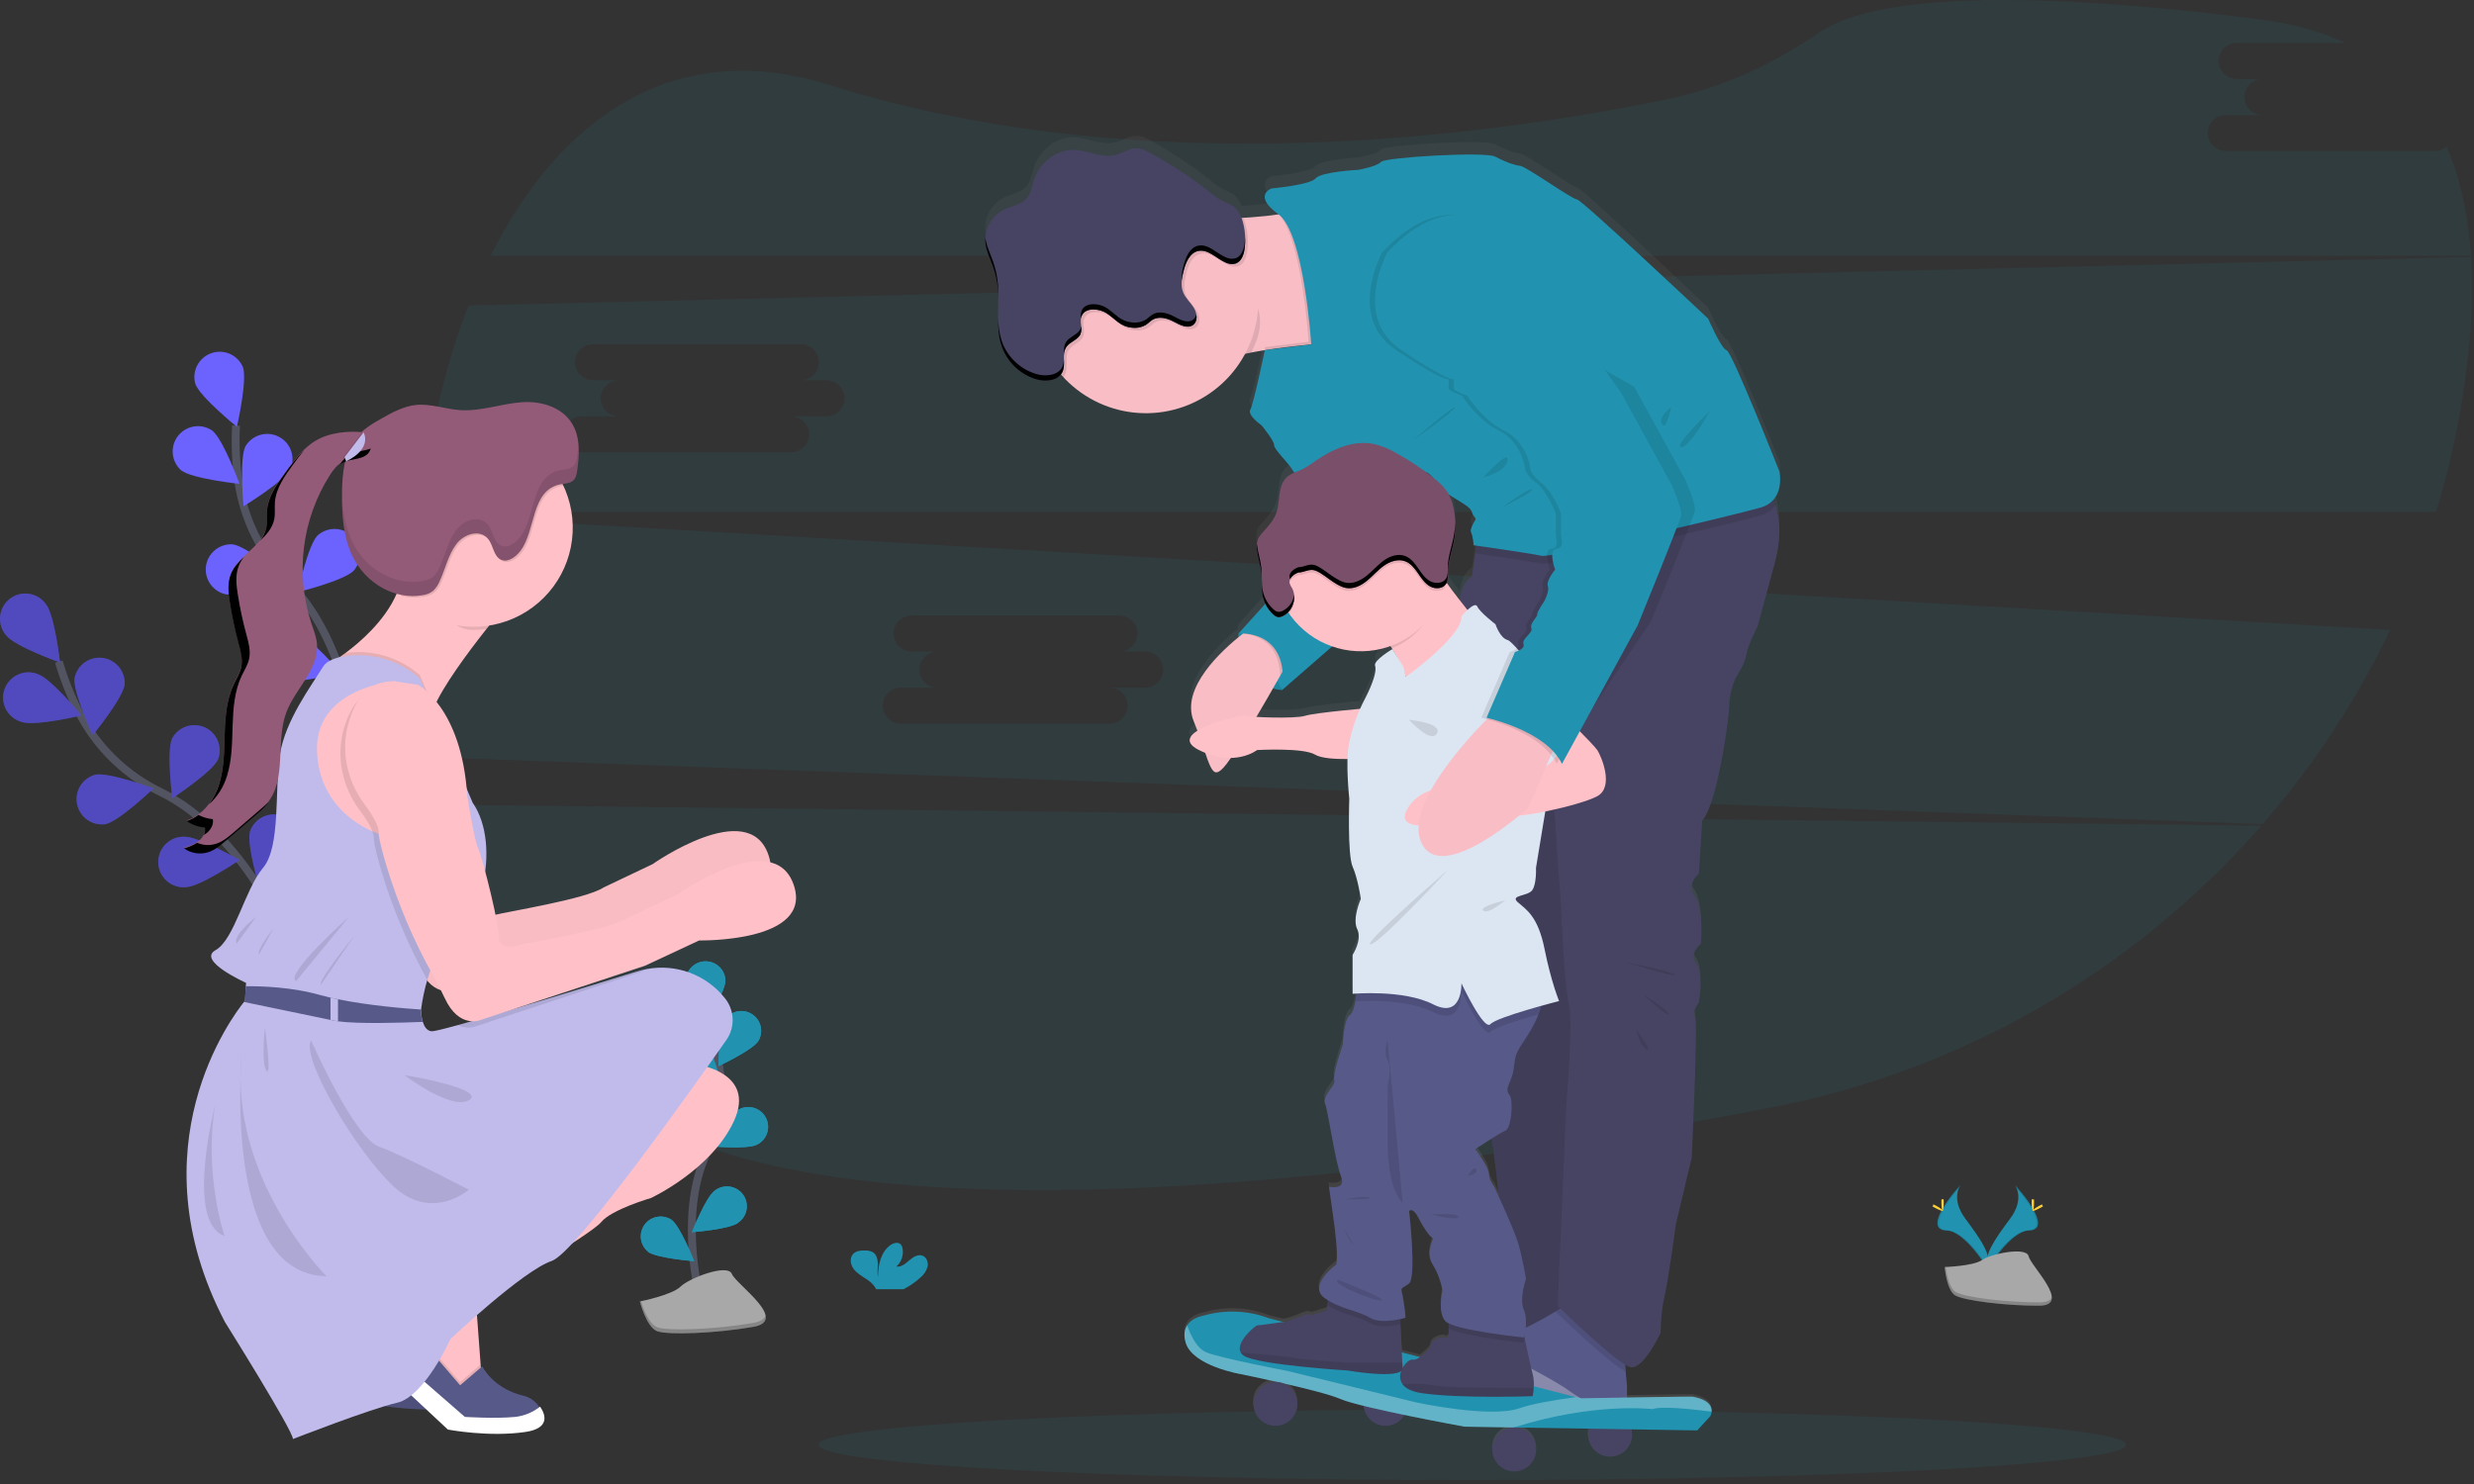 <svg width="630" height="378" viewBox="0 0 630 378" fill="none" xmlns="http://www.w3.org/2000/svg">
<rect x="0" y="0" width="630" height="378" fill="#333333" stroke="none"/>
<path opacity="0.1" d="M111.542 204.958C119.827 240.328 137.367 270.902 165.082 285.741C222.693 316.539 352.61 300.652 449.567 282.404C498.562 273.215 543.034 247.824 575.824 210.321L111.542 204.958Z" fill="#2193B0"/>
<path opacity="0.1" d="M619.999 38.474H566.798C565.579 38.474 564.41 37.99 563.548 37.13C562.686 36.269 562.202 35.101 562.202 33.884C562.202 32.666 562.686 31.498 563.548 30.638C564.41 29.777 565.579 29.293 566.798 29.293H575.995C574.801 29.255 573.669 28.754 572.838 27.897C572.007 27.04 571.542 25.893 571.542 24.7C571.542 23.507 572.007 22.361 572.838 21.504C573.669 20.647 574.801 20.146 575.995 20.108H569.428C568.234 20.069 567.102 19.568 566.271 18.711C565.44 17.854 564.975 16.708 564.975 15.515C564.975 14.322 565.44 13.175 566.271 12.318C567.102 11.461 568.234 10.96 569.428 10.922H597.195C591.034 8.062 583.832 6.027 575.532 4.959C499.818 -4.751 472.786 1.674 463.25 8.295C451.485 16.447 438.36 22.443 424.334 25.332C377.619 34.956 290.255 46.539 211.071 21.623C171.715 9.23 142.468 30.166 124.934 65.135H629.234C628.576 54.972 626.605 45.591 622.987 37.373C622.156 38.086 621.095 38.477 619.999 38.474Z" fill="#2193B0"/>
<path opacity="0.1" d="M107.027 131.135C104.984 151.705 105.677 172.454 109.089 192.841L576.182 209.907C589.185 194.967 600.103 178.337 608.636 160.47L107.027 131.135ZM291.768 175.152H282.571C283.79 175.152 284.959 175.636 285.821 176.496C286.683 177.357 287.167 178.525 287.167 179.742C287.167 180.96 286.683 182.127 285.821 182.988C284.959 183.849 283.79 184.333 282.571 184.333H229.37C228.151 184.333 226.982 183.849 226.12 182.988C225.258 182.127 224.774 180.96 224.774 179.742C224.774 178.525 225.258 177.357 226.12 176.496C226.982 175.636 228.151 175.152 229.37 175.152H238.567C237.373 175.114 236.241 174.613 235.41 173.756C234.579 172.899 234.114 171.752 234.114 170.559C234.114 169.366 234.579 168.22 235.41 167.363C236.241 166.506 237.373 166.005 238.567 165.966H232C230.806 165.928 229.674 165.427 228.843 164.57C228.012 163.713 227.547 162.567 227.547 161.374C227.547 160.18 228.012 159.034 228.843 158.177C229.674 157.32 230.806 156.819 232 156.781H285.201C286.395 156.819 287.527 157.32 288.358 158.177C289.189 159.034 289.654 160.18 289.654 161.374C289.654 162.567 289.189 163.713 288.358 164.57C287.527 165.427 286.395 165.928 285.201 165.966H291.768C292.962 166.005 294.094 166.506 294.925 167.363C295.756 168.22 296.221 169.366 296.221 170.559C296.221 171.752 295.756 172.899 294.925 173.756C294.094 174.613 292.962 175.114 291.768 175.152Z" fill="#2193B0"/>
<path opacity="0.1" d="M629.259 65.44L119.307 77.833C113.103 93.759 109.013 111.754 107.104 130.425H620.324C623.674 119.462 626.153 108.253 627.736 96.9C629.264 85.932 629.875 75.321 629.259 65.44ZM210.633 106.034H201.436C202.039 106.034 202.637 106.152 203.194 106.383C203.752 106.614 204.259 106.952 204.686 107.378C205.112 107.804 205.451 108.31 205.682 108.867C205.913 109.424 206.032 110.021 206.032 110.624C206.032 111.227 205.913 111.824 205.682 112.381C205.451 112.938 205.112 113.444 204.686 113.87C204.259 114.296 203.752 114.634 203.194 114.865C202.637 115.096 202.039 115.214 201.436 115.214H148.234C147.016 115.214 145.847 114.731 144.985 113.87C144.123 113.009 143.638 111.841 143.638 110.624C143.638 109.407 144.123 108.239 144.985 107.378C145.847 106.517 147.016 106.034 148.234 106.034H157.431C156.238 105.995 155.105 105.494 154.274 104.637C153.443 103.78 152.979 102.634 152.979 101.441C152.979 100.248 153.443 99.101 154.274 98.244C155.105 97.387 156.238 96.886 157.431 96.848H150.864C149.67 96.81 148.538 96.309 147.707 95.452C146.876 94.595 146.412 93.448 146.412 92.255C146.412 91.062 146.876 89.916 147.707 89.059C148.538 88.202 149.67 87.701 150.864 87.662H204.065C205.259 87.701 206.391 88.202 207.222 89.059C208.053 89.916 208.518 91.062 208.518 92.255C208.518 93.448 208.053 94.595 207.222 95.452C206.391 96.309 205.259 96.81 204.065 96.848H210.633C211.827 96.886 212.959 97.387 213.79 98.244C214.621 99.101 215.085 100.248 215.085 101.441C215.085 102.634 214.621 103.78 213.79 104.637C212.959 105.494 211.827 105.995 210.633 106.034Z" fill="#2193B0"/>
<path opacity="0.1" d="M374.884 377.001C466.831 377.001 541.37 372.972 541.37 368.002C541.37 363.031 466.831 359.002 374.884 359.002C282.937 359.002 208.398 363.031 208.398 368.002C208.398 372.972 282.937 377.001 374.884 377.001Z" fill="#2193B0"/>
<path d="M513.096 301.824C513.096 301.824 515.716 305.252 511.884 310.404C508.051 315.557 504.892 319.938 506.156 323.165C506.156 323.165 511.936 313.56 516.656 313.427C521.376 313.293 518.269 307.602 513.096 301.824Z" fill="#2193B0"/>
<path opacity="0.1" d="M513.097 301.824C513.323 302.156 513.503 302.517 513.631 302.897C518.223 308.288 520.666 313.317 516.256 313.441C512.142 313.56 507.212 320.901 506.033 322.755C506.071 322.899 506.117 323.041 506.172 323.179C506.172 323.179 511.951 313.574 516.672 313.441C521.392 313.307 518.27 307.602 513.097 301.824Z" fill="black"/>
<path d="M517.969 306.191C517.969 307.397 517.836 308.374 517.669 308.374C517.502 308.374 517.363 307.397 517.363 306.191C517.363 304.985 517.535 305.552 517.702 305.552C517.869 305.552 517.969 304.985 517.969 306.191Z" fill="#FFD037"/>
<path d="M519.64 307.63C518.58 308.207 517.659 308.555 517.578 308.407C517.497 308.259 518.294 307.673 519.353 307.096C520.413 306.519 519.993 306.939 520.074 307.096C520.155 307.254 520.699 307.053 519.64 307.63Z" fill="#FFD037"/>
<path d="M499.246 301.824C499.246 301.824 496.626 305.252 500.458 310.404C504.291 315.557 507.445 319.938 506.185 323.165C506.185 323.165 500.401 313.56 495.685 313.427C490.97 313.293 494.067 307.602 499.246 301.824Z" fill="#2193B0"/>
<path opacity="0.1" d="M499.246 301.824C499.018 302.155 498.838 302.516 498.712 302.897C494.121 308.288 491.672 313.317 496.087 313.441C500.196 313.56 505.155 320.901 506.31 322.755C506.272 322.898 506.224 323.036 506.172 323.179C506.172 323.179 500.387 313.574 495.672 313.441C490.956 313.307 494.068 307.602 499.246 301.824Z" fill="black"/>
<path d="M494.373 306.191C494.373 307.397 494.507 308.374 494.674 308.374C494.841 308.374 494.979 307.397 494.979 306.191C494.979 304.985 494.807 305.552 494.64 305.552C494.473 305.552 494.373 304.985 494.373 306.191Z" fill="#FFD037"/>
<path d="M492.697 307.63C493.757 308.207 494.683 308.555 494.764 308.407C494.845 308.259 494.048 307.673 492.989 307.096C491.929 306.519 492.349 306.939 492.268 307.096C492.187 307.254 491.638 307.053 492.697 307.63Z" fill="#FFD037"/>
<path d="M495.208 322.732C495.208 322.732 502.539 322.503 504.753 320.935C506.968 319.366 516.031 317.483 516.58 319.981C517.129 322.479 527.595 332.513 519.32 332.58C511.044 332.647 500.09 331.293 497.885 329.953C495.68 328.614 495.208 322.732 495.208 322.732Z" fill="#A8A8A8"/>
<path opacity="0.2" d="M519.463 331.727C511.187 331.793 500.234 330.44 498.029 329.1C496.349 328.075 495.681 324.41 495.456 322.722H495.213C495.213 322.722 495.69 328.623 497.881 329.968C500.071 331.312 511.039 332.661 519.315 332.594C521.701 332.594 522.532 331.727 522.484 330.468C522.15 331.24 521.238 331.712 519.463 331.727Z" fill="black"/>
<path d="M234.382 325.41C235.258 324.696 235.896 323.734 236.214 322.65C236.448 321.559 235.98 320.267 234.935 319.843C233.761 319.395 232.506 320.21 231.551 321.03C230.597 321.85 229.513 322.789 228.268 322.612C228.908 322.033 229.388 321.297 229.659 320.478C229.93 319.658 229.983 318.782 229.814 317.936C229.76 317.585 229.611 317.256 229.385 316.983C228.731 316.287 227.552 316.582 226.769 317.13C224.287 318.875 223.595 322.245 223.581 325.272C223.333 324.181 223.543 323.041 223.538 321.935C223.533 320.829 223.223 319.552 222.278 318.966C221.692 318.653 221.034 318.498 220.369 318.518C219.252 318.475 218.011 318.589 217.248 319.399C216.293 320.415 216.546 322.112 217.372 323.213C218.197 324.314 219.448 325.029 220.598 325.796C221.524 326.346 222.313 327.097 222.908 327.994C222.976 328.121 223.033 328.253 223.08 328.39H230.072C231.636 327.595 233.086 326.593 234.382 325.41Z" fill="#2193B0"/>
<path d="M178.813 332.933C178.813 332.933 172.102 310.19 180.068 293.454C183.459 286.454 184.484 278.544 182.989 270.912C182.251 267.298 181.182 263.758 179.796 260.339" stroke="#535461" stroke-width="2" stroke-miterlimit="10"/>
<path d="M184.736 249.757C184.736 252.545 179.686 260.63 179.686 260.63C179.686 260.63 174.632 252.526 174.632 249.757C174.672 248.445 175.222 247.201 176.165 246.288C177.108 245.375 178.37 244.864 179.684 244.864C180.997 244.864 182.259 245.375 183.202 246.288C184.145 247.201 184.695 248.445 184.736 249.757Z" fill="#2193B0"/>
<path d="M193.088 265.196C191.575 267.537 182.932 271.579 182.932 271.579C182.932 271.579 183.089 262.045 184.607 259.71C185.353 258.626 186.492 257.876 187.783 257.619C189.074 257.362 190.415 257.618 191.52 258.333C192.624 259.047 193.406 260.165 193.699 261.446C193.992 262.728 193.773 264.074 193.088 265.196Z" fill="#2193B0"/>
<path d="M192.725 291.58C190.234 292.834 180.731 291.967 180.731 291.967C180.731 291.967 185.685 283.82 188.177 282.566C188.771 282.252 189.422 282.059 190.092 282C190.761 281.94 191.436 282.014 192.077 282.218C192.717 282.422 193.311 282.751 193.822 283.187C194.334 283.623 194.753 284.156 195.056 284.756C195.358 285.355 195.538 286.009 195.584 286.679C195.631 287.349 195.543 288.021 195.326 288.657C195.109 289.293 194.767 289.879 194.321 290.381C193.874 290.882 193.332 291.29 192.725 291.58Z" fill="#2193B0"/>
<path d="M187.948 311.482C185.704 313.141 176.192 313.865 176.192 313.865C176.192 313.865 179.696 305.004 181.92 303.345C182.449 302.912 183.061 302.59 183.719 302.4C184.377 302.21 185.066 302.155 185.746 302.24C186.425 302.324 187.08 302.545 187.672 302.89C188.263 303.234 188.778 303.695 189.185 304.245C189.593 304.794 189.884 305.421 190.042 306.086C190.2 306.752 190.22 307.442 190.103 308.116C189.985 308.79 189.732 309.432 189.358 310.005C188.984 310.578 188.498 311.069 187.928 311.449L187.948 311.482Z" fill="#2193B0"/>
<path d="M172.326 272.118C174.326 274.058 183.652 276.074 183.652 276.074C183.652 276.074 181.366 266.822 179.356 264.877C178.885 264.395 178.321 264.013 177.699 263.752C177.077 263.492 176.409 263.358 175.734 263.359C175.06 263.361 174.392 263.497 173.771 263.76C173.15 264.023 172.588 264.407 172.118 264.891C171.648 265.374 171.279 265.947 171.034 266.574C170.789 267.202 170.673 267.873 170.691 268.546C170.71 269.22 170.863 269.883 171.142 270.496C171.422 271.11 171.821 271.661 172.317 272.118H172.326Z" fill="#2193B0"/>
<path d="M167.034 295.461C169.525 296.714 179.027 295.847 179.027 295.847C179.027 295.847 174.073 287.705 171.582 286.447C170.389 285.876 169.019 285.795 167.767 286.222C166.515 286.648 165.481 287.548 164.886 288.728C164.29 289.908 164.182 291.274 164.583 292.532C164.985 293.791 165.865 294.842 167.034 295.461Z" fill="#2193B0"/>
<path d="M165.01 318.856C167.253 320.51 176.76 321.239 176.76 321.239C176.76 321.239 173.262 312.378 171.033 310.719C169.953 310 168.639 309.723 167.36 309.946C166.082 310.168 164.939 310.873 164.166 311.914C163.394 312.956 163.053 314.254 163.212 315.54C163.372 316.826 164.021 318.001 165.024 318.823L165.01 318.856Z" fill="#2193B0"/>
<path d="M184.736 249.757C184.736 252.545 179.686 260.63 179.686 260.63C179.686 260.63 174.632 252.526 174.632 249.757C174.672 248.445 175.222 247.201 176.165 246.288C177.108 245.375 178.37 244.864 179.684 244.864C180.997 244.864 182.259 245.375 183.202 246.288C184.145 247.201 184.695 248.445 184.736 249.757Z" fill="#2193B0"/>
<path d="M193.088 265.196C191.575 267.537 182.932 271.579 182.932 271.579C182.932 271.579 183.089 262.045 184.607 259.71C185.353 258.626 186.492 257.876 187.783 257.619C189.074 257.362 190.415 257.618 191.52 258.333C192.624 259.047 193.406 260.165 193.699 261.446C193.992 262.728 193.773 264.074 193.088 265.196Z" fill="#2193B0"/>
<path d="M192.725 291.58C190.234 292.834 180.731 291.967 180.731 291.967C180.731 291.967 185.685 283.82 188.177 282.566C188.771 282.252 189.422 282.059 190.092 282C190.761 281.94 191.436 282.014 192.077 282.218C192.717 282.422 193.311 282.751 193.822 283.187C194.334 283.623 194.753 284.156 195.056 284.756C195.358 285.355 195.538 286.009 195.584 286.679C195.631 287.349 195.543 288.021 195.326 288.657C195.109 289.293 194.767 289.879 194.321 290.381C193.874 290.882 193.332 291.29 192.725 291.58Z" fill="#2193B0"/>
<path d="M187.948 311.482C185.704 313.141 176.192 313.865 176.192 313.865C176.192 313.865 179.696 305.004 181.92 303.345C182.449 302.912 183.061 302.59 183.719 302.4C184.377 302.21 185.066 302.155 185.746 302.24C186.425 302.324 187.08 302.545 187.672 302.89C188.263 303.234 188.778 303.695 189.185 304.245C189.593 304.794 189.884 305.421 190.042 306.086C190.2 306.752 190.22 307.442 190.103 308.116C189.985 308.79 189.732 309.432 189.358 310.005C188.984 310.578 188.498 311.069 187.928 311.449L187.948 311.482Z" fill="#2193B0"/>
<path d="M172.326 272.118C174.326 274.058 183.652 276.074 183.652 276.074C183.652 276.074 181.366 266.822 179.356 264.877C178.885 264.395 178.321 264.013 177.699 263.752C177.077 263.492 176.409 263.358 175.734 263.359C175.06 263.361 174.392 263.497 173.771 263.76C173.15 264.023 172.588 264.407 172.118 264.891C171.648 265.374 171.279 265.947 171.034 266.574C170.789 267.202 170.673 267.873 170.691 268.546C170.71 269.22 170.863 269.883 171.142 270.496C171.422 271.11 171.821 271.661 172.317 272.118H172.326Z" fill="#2193B0"/>
<path d="M167.034 295.461C169.525 296.714 179.027 295.847 179.027 295.847C179.027 295.847 174.073 287.705 171.582 286.447C170.389 285.876 169.019 285.795 167.767 286.222C166.515 286.648 165.481 287.548 164.886 288.728C164.29 289.908 164.182 291.274 164.583 292.532C164.985 293.791 165.865 294.842 167.034 295.461Z" fill="#2193B0"/>
<path d="M165.01 318.856C167.253 320.51 176.76 321.239 176.76 321.239C176.76 321.239 173.262 312.378 171.033 310.719C169.953 310 168.639 309.723 167.36 309.946C166.082 310.168 164.939 310.873 164.166 311.914C163.394 312.956 163.053 314.254 163.212 315.54C163.372 316.826 164.021 318.001 165.024 318.823L165.01 318.856Z" fill="#2193B0"/>
<path d="M162.943 331.502C162.943 331.502 171.114 329.882 173.291 327.722C175.467 325.563 185.27 321.783 186.358 324.481C187.446 327.179 201.058 336.36 191.799 337.981C182.54 339.601 170.021 340.14 167.301 339.058C164.58 337.976 162.943 331.502 162.943 331.502Z" fill="#A8A8A8"/>
<path opacity="0.2" d="M191.813 336.97C182.559 338.591 170.036 339.129 167.315 338.052C165.244 337.227 163.802 333.285 163.234 331.44L162.943 331.502C162.943 331.502 164.58 337.98 167.301 339.058C170.021 340.135 182.545 339.596 191.799 337.98C194.472 337.504 195.235 336.412 194.949 335.025C194.734 335.926 193.804 336.622 191.813 336.97Z" fill="black"/>
<path d="M451.558 124.881C454.121 122.021 453.119 117.564 453.119 117.564C453.119 117.564 441.025 86.781 439.683 86.442C438.342 86.104 434.978 78.338 434.978 78.338C434.978 78.338 402.729 47.721 401.569 47.721C400.409 47.721 388.635 39.265 387.127 39.098C385.618 38.931 383.261 38.083 380.741 36.715C378.221 35.347 352.687 36.887 351.68 38.069C350.673 39.251 345.953 40.099 345.953 40.099C345.953 40.099 336.379 40.605 335.033 42.297C333.687 43.989 323.784 44.885 323.784 44.885C323.784 44.885 318.911 46.697 325.526 51.506C323.407 51.84 320.93 52.097 318.414 52.279C317.784 52.321 317.145 52.364 316.505 52.398H316.128C315.706 51.122 314.882 50.017 313.78 49.247C313.059 48.856 312.315 48.511 311.551 48.212C310.368 47.584 309.261 46.825 308.249 45.948C303.352 42.059 298.127 38.601 292.632 35.614C291.784 35.084 290.838 34.728 289.85 34.57C287.802 34.374 285.974 35.809 283.97 36.291C280.448 37.135 276.897 34.989 273.274 34.956C268.75 34.913 264.631 38.431 263.252 42.769C262.741 44.375 262.512 46.163 261.409 47.435C259.978 49.099 257.558 49.342 255.596 50.329C254.175 51.069 252.984 52.185 252.153 53.554C251.321 54.923 250.881 56.493 250.881 58.094V58.132C250.881 58.385 250.881 58.637 250.924 58.89C251.148 60.93 252.093 62.813 252.785 64.748C253.496 66.731 253.946 68.799 254.122 70.898C254.124 70.92 254.124 70.942 254.122 70.964C254.15 71.312 254.174 71.66 254.188 72.013C254.188 72.085 254.188 72.161 254.188 72.237C254.188 72.571 254.188 72.909 254.188 73.248C254.188 75.069 254.126 76.904 254.131 78.725V78.82V79.645C254.131 79.711 254.131 79.778 254.131 79.845C254.131 80.088 254.131 80.322 254.16 80.579V80.836C254.16 81.06 254.193 81.289 254.217 81.513C254.217 81.609 254.217 81.709 254.241 81.804C254.241 82.023 254.293 82.238 254.322 82.452L254.365 82.757C254.398 82.972 254.437 83.186 254.475 83.401L254.532 83.696C254.58 83.925 254.637 84.173 254.694 84.383C254.718 84.464 254.732 84.54 254.751 84.621C254.837 84.939 254.933 85.244 255.038 85.536C255.752 87.538 256.932 89.341 258.481 90.799C260.029 92.257 261.901 93.327 263.944 93.921C264.713 94.133 265.509 94.233 266.306 94.217C267.738 94.183 269.108 93.74 269.957 92.763C270.167 93.001 270.372 93.24 270.592 93.478C273.705 96.859 277.588 99.441 281.913 101.004C286.237 102.567 290.875 103.066 295.434 102.458C299.992 101.849 304.336 100.153 308.099 97.511C311.861 94.869 314.929 91.36 317.045 87.281C317.546 87.171 318.042 87.071 318.543 86.976C319.412 86.814 320.285 86.661 321.163 86.499L322.008 86.366L322.342 86.309C326.638 85.632 330.809 85.179 333.797 84.879L321.989 86.342C321.989 86.342 319.125 100.075 318.3 101.596C317.474 103.116 321.163 105.652 321.163 105.652C321.163 105.652 324.356 109.542 324.356 110.729C324.356 111.916 328.05 115.295 329.057 117.154C329.185 117.39 329.346 117.607 329.535 117.798C328.789 118.086 328.101 118.504 327.502 119.033C325.168 121.24 325.946 125.11 324.877 128.142C324.208 130.049 322.81 131.593 321.464 133.095C320.981 133.585 320.575 134.146 320.261 134.758C320.086 135.164 319.978 135.595 319.942 136.036C319.918 136.28 319.908 136.525 319.913 136.77V136.856C319.913 137.046 319.913 137.232 319.951 137.418C319.951 137.499 319.951 137.58 319.951 137.661C320.185 139.654 320.863 141.579 321.068 143.572C321.273 145.564 321.025 147.571 321.435 149.511C321.578 150.188 321.799 150.845 322.094 151.47L315.26 159.097C315.26 159.097 315.217 159.474 315.202 160.094C309.504 164.817 300.693 173.731 303.839 181.592C304.182 182.453 304.5 183.278 304.793 184.066C302.478 185.539 301.715 187.288 305.184 189.033C305.733 189.309 306.263 189.548 306.783 189.762C308.564 194.982 309.26 196.436 312.243 192.589C312.563 192.169 312.935 191.635 313.341 191.059C317.541 190.973 319.97 189.033 319.97 189.033C319.97 189.033 331.725 188.356 334.766 190.22C336.288 191.173 339.868 191.364 343.037 191.34C342.994 194.75 343.153 198.159 343.514 201.55C343.514 201.55 343.008 215.927 344.354 218.973C345.7 222.019 346.444 227.262 346.444 227.262C346.444 227.262 344.187 232.334 345.528 235.042C346.869 237.749 344.354 241.639 344.354 241.639V251.616L345.308 251.549C345.237 252.221 345.146 252.927 345.027 253.599C344.75 255.158 344.335 256.554 343.695 257.007C342.015 258.213 341.848 264.634 341.848 264.634C341.848 264.634 339.161 272.418 339.662 273.772C340.163 275.126 336.474 277.828 337.314 279.859C338.154 281.89 339.872 294.741 341.366 298.449C342.86 302.158 338.321 301.157 338.321 301.157L339.662 310.795C339.662 310.795 341.008 320.605 340.001 321.282C338.994 321.959 333.2 326.864 337.185 329.739C337.496 329.963 337.811 330.168 338.14 330.363C338.158 330.808 338.146 331.254 338.106 331.698C338.03 332.456 337.839 333.061 337.414 333.128C336.231 333.299 333.878 334.482 333.381 333.976C332.885 333.471 330.041 335.254 327.177 335.835L326.781 335.897L323.063 334.944C317.684 332.897 311.779 332.679 306.263 334.324C306.263 334.324 303.567 334.744 302.259 336.755C301.595 337.785 301.304 339.234 301.896 341.255C303.691 347.233 315.923 349.292 315.923 349.292C315.923 349.292 320.161 350.164 325.254 351.318C325.087 351.318 324.915 351.318 324.743 351.318C323.337 351.308 321.979 351.825 320.937 352.766C319.894 353.708 319.243 355.006 319.111 356.403C318.98 357.801 319.378 359.197 320.226 360.316C321.075 361.435 322.313 362.195 323.696 362.448C325.078 362.7 326.505 362.425 327.695 361.677C328.885 360.93 329.751 359.764 330.122 358.41C330.493 357.056 330.343 355.612 329.7 354.364C329.058 353.115 327.97 352.153 326.652 351.666C332.379 352.981 338.722 354.583 341.299 355.713C343.218 356.434 345.184 357.024 347.184 357.477C347.283 358.66 347.757 359.78 348.537 360.676C349.318 361.571 350.364 362.194 351.523 362.455C352.683 362.715 353.895 362.6 354.984 362.124C356.074 361.649 356.983 360.839 357.579 359.812C365.373 361.438 372.88 362.815 372.88 362.815L385.418 363.02H385.504C384.026 363.03 382.613 363.625 381.573 364.674C380.534 365.723 379.953 367.141 379.958 368.616C379.963 370.092 380.554 371.506 381.6 372.548C382.647 373.589 384.064 374.174 385.542 374.174C387.02 374.174 388.437 373.589 389.484 372.548C390.531 371.506 391.121 370.092 391.126 368.616C391.131 367.141 390.55 365.723 389.511 364.674C388.471 363.625 387.058 363.03 385.58 363.02L404.561 363.33C404.333 364.102 404.275 364.913 404.389 365.709C404.504 366.505 404.789 367.268 405.225 367.944C405.661 368.62 406.238 369.194 406.916 369.628C407.595 370.061 408.359 370.343 409.156 370.455C409.954 370.567 410.766 370.506 411.538 370.276C412.309 370.046 413.022 369.652 413.628 369.122C414.234 368.592 414.718 367.938 415.048 367.204C415.377 366.47 415.545 365.674 415.538 364.87C415.538 364.41 415.48 363.952 415.367 363.507L432.109 363.778L435.45 360.108C435.637 359.751 435.749 359.36 435.779 358.959C435.88 357.753 435.254 355.923 430.978 355.146C430.663 355.088 421.939 355.227 414.231 355.355V352.333C414.231 352.333 414.016 350.67 413.882 348.71C413.844 348.134 413.811 347.533 413.796 346.942C414.232 347.24 414.717 347.461 415.228 347.595C418.421 348.105 422.788 338.8 422.788 338.8C422.788 338.8 422.788 333.557 423.795 329.329C424.802 325.101 426.659 310.891 426.659 310.891L430.696 293.811C430.696 293.811 432.367 258.966 431.527 257.612C430.687 256.259 432.539 253.89 432.539 253.89C432.539 253.89 433.88 246.449 431.866 243.913C429.852 241.377 433.04 238.836 433.04 238.836C433.04 238.836 433.88 230.041 431.527 226.662C429.174 223.282 432.629 220.913 432.629 220.913L433.469 207.213C436.996 203.662 440.185 182.521 440.356 177.955C440.4 175.384 440.972 172.85 442.036 170.509C442.036 170.509 444.385 166.958 444.723 164.589C445.062 162.22 447.587 157.319 447.587 157.319L451.954 141.079C453.715 134.529 453.266 129.686 452.097 126.235C451.925 125.749 451.744 125.306 451.558 124.881ZM372.661 125.835C375.348 127.527 374.508 128.032 375.348 129.048C376.188 130.063 375.515 129.891 374.842 131.583C374.169 133.276 374.675 132.77 375.009 134.629C375.343 136.488 375.181 136.488 375.181 136.488L376.021 136.608L374.851 144.459C372.942 145.703 372.069 148.086 371.673 150.546C370.546 149.078 369.41 147.552 368.394 146.132C368.742 145.355 368.675 144.43 368.685 143.558C368.723 140.698 369.792 137.966 370.284 135.149C370.786 132.283 370.693 129.345 370.012 126.516C369.767 125.452 369.39 124.422 368.89 123.451C369.978 124.176 371.358 125.034 372.661 125.854V125.835ZM375.682 291.59C375.682 291.59 377.806 290.16 379.867 288.859C380.559 293.878 381.213 299.098 381.676 303.817C380.936 302.177 380.421 301.062 380.421 301.062C379.663 300.152 379.21 299.029 379.123 297.849C379.042 296.009 375.682 291.609 375.682 291.609V291.59ZM363.087 117.736C363.564 117.803 364.242 118.408 364.881 119.133C364.289 118.656 363.693 118.179 363.082 117.731L363.087 117.736ZM332.346 180.314C330.408 180.924 323.841 180.834 319.937 180.605C321.397 178.112 322.848 175.576 324.137 173.302C324.897 173.499 325.671 173.638 326.452 173.717L339.238 162.501C344.047 164.186 349.293 164.152 354.081 162.405L354.429 162.949C354.577 163.187 354.734 163.426 354.906 163.693L354.586 163.173C354.586 163.173 349.652 166.109 350.153 167.463C350.654 168.817 349.484 172.196 347.637 175.819C347.16 176.725 346.745 177.621 346.344 178.522C342.163 178.913 334.284 179.704 332.346 180.314ZM356.605 336.588L356.534 335.249C357.345 335.073 357.88 334.911 357.88 334.911C357.712 332.923 357.431 330.946 357.04 328.99C356.534 326.96 356.796 327.636 358.763 326.13C360.729 324.624 358.763 307.54 358.763 307.54C358.763 307.54 359.717 306.353 361.23 309.399C362.743 312.445 364.261 314.304 364.767 314.471C365.273 314.637 362.748 318.027 364.767 321.239C366.02 323.318 366.873 325.612 367.282 328.003C367.282 328.003 365.941 333.376 367.955 335.764C368.227 336.042 368.551 336.264 368.909 336.417C368.909 336.86 368.909 337.332 368.909 337.775C368.909 338.667 368.909 339.429 368.866 339.592C368.847 339.706 368.798 339.813 368.725 339.903C368.651 339.993 368.556 340.062 368.448 340.104C368.34 340.147 368.223 340.16 368.108 340.144C367.993 340.127 367.884 340.082 367.793 340.011C367.272 339.673 363.974 340.43 364.199 342.552C363.419 343.472 362.535 344.299 361.564 345.016L356.987 343.834L356.605 336.588Z" fill="url(#paint0_linear_679_45002)"/>
<path d="M315.383 161.357C315.383 161.357 313.784 174.442 326.465 175.781L328.374 166.724L324.38 161.357L318.657 159.422L315.383 161.357Z" fill="#2193B0"/>
<path opacity="0.1" d="M318.657 159.422L315.383 161.352C315.383 161.352 313.784 174.437 326.465 175.776" fill="black"/>
<path d="M338.392 87.372C338.392 87.372 329.835 87.896 321.254 89.317C320.375 89.466 319.502 89.625 318.633 89.793C318.127 89.889 317.631 89.989 317.135 90.098C312.639 91.023 308.544 92.224 306.158 93.759C303.294 95.594 302.339 90.651 302.249 83.782C302.211 81.366 302.292 78.715 302.421 76.036C302.588 72.938 302.831 69.801 303.089 66.98C303.657 60.725 304.311 55.863 304.311 55.863C304.311 55.863 307.308 55.863 311.312 55.725L312.601 55.677C313.856 55.63 315.187 55.563 316.529 55.482C317.163 55.449 317.803 55.41 318.438 55.363C320.977 55.182 323.482 54.924 325.597 54.591C327.849 54.228 329.677 53.771 330.67 53.161C335.204 50.463 338.392 87.372 338.392 87.372Z" fill="#F8BDC5"/>
<path d="M376.521 135.688L374.851 146.761C374.851 146.761 371.209 151.289 371.687 153.806C372.164 156.323 376.364 267.551 376.364 267.551C376.364 267.551 384.597 314.523 381.738 320.563C378.879 326.602 381.571 340.697 381.571 340.697L398.705 338.014L404.432 132.666L376.521 135.688Z" fill="#474463"/>
<path opacity="0.1" d="M376.521 135.688L374.851 146.761C374.851 146.761 371.209 151.289 371.687 153.806C372.164 156.323 376.364 267.551 376.364 267.551C376.364 267.551 384.597 314.523 381.738 320.563C378.879 326.602 381.571 340.697 381.571 340.697L398.705 338.014L404.432 132.666L376.521 135.688Z" fill="black"/>
<path d="M414.316 343.548C413.772 344.449 413.814 347.099 413.967 349.354C414.101 351.294 414.316 352.943 414.316 352.943V364.35C414.316 364.35 396.008 357.977 385.928 351.265C381.771 348.496 380.587 345.922 380.816 343.862C381.15 340.931 384.348 339.019 385.928 339.019C387.436 339.019 392.199 336.393 396.103 334.072C399.172 332.255 401.72 330.63 401.72 330.63C401.72 330.63 415.323 341.87 414.316 343.548Z" fill="#575988"/>
<path opacity="0.1" d="M414.316 343.548C413.772 344.449 413.815 347.099 413.968 349.354C409.897 347.447 397.292 335.235 396.104 334.072C399.172 332.255 401.721 330.63 401.721 330.63C401.721 330.63 415.323 341.87 414.316 343.548Z" fill="black"/>
<path d="M451.944 143.405L447.577 159.512C447.577 159.512 445.057 164.374 444.714 166.724C444.37 169.074 442.027 172.597 442.027 172.597C440.966 174.915 440.394 177.427 440.347 179.976C440.18 184.509 437.006 205.478 433.46 209.001L432.62 222.591C432.62 222.591 429.279 224.936 431.613 228.311C433.947 231.686 433.126 240.39 433.126 240.39C433.126 240.39 429.933 242.907 431.952 245.424C433.97 247.941 432.62 255.324 432.62 255.324C432.62 255.324 430.773 257.67 431.613 259.014C432.453 260.358 430.782 294.917 430.782 294.917L426.745 311.858C426.745 311.858 424.893 325.954 423.881 330.148C422.869 334.343 422.874 339.539 422.874 339.539C422.874 339.539 418.507 348.768 415.314 348.267C412.121 347.767 396.672 332.661 396.672 332.661L398.853 281.656C398.853 281.656 400.7 260.015 399.526 255.82C398.352 251.625 397.512 230.656 397.512 230.656L395.159 197.608L371.668 160.699C371.668 160.699 369.964 149.959 374.832 146.775L375.715 140.974L376.512 135.702L404.399 132.68L447.062 121.611C447.062 121.611 450.35 123.637 452.073 128.695C453.252 132.103 453.705 136.908 451.944 143.405Z" fill="#474463"/>
<path d="M377.714 160.375C377.714 160.375 357.893 184.686 358.733 177.893C359.258 173.627 356.547 168.417 354.438 165.123C353.192 163.164 352.161 161.881 352.161 161.881C352.161 161.881 364.255 139.74 364.928 142.757C365.143 143.71 366.541 145.898 368.341 148.396C372.135 153.63 377.714 160.375 377.714 160.375Z" fill="#FFC1C8"/>
<path opacity="0.3" d="M414.316 361.976V364.36C414.316 364.36 396.008 357.986 385.928 351.275C381.771 348.505 380.587 345.931 380.816 343.872C386.381 346.684 396.733 352.047 399.869 354.464C402.532 356.514 409.414 359.76 414.316 361.976Z" fill="white"/>
<path d="M410.007 371.029C413.098 371.029 415.605 368.525 415.605 365.437C415.605 362.349 413.098 359.846 410.007 359.846C406.915 359.846 404.408 362.349 404.408 365.437C404.408 368.525 406.915 371.029 410.007 371.029Z" fill="#474463"/>
<path d="M352.82 363.178C355.912 363.178 358.418 360.674 358.418 357.586C358.418 354.498 355.912 351.995 352.82 351.995C349.728 351.995 347.222 354.498 347.222 357.586C347.222 360.674 349.728 363.178 352.82 363.178Z" fill="#474463"/>
<path d="M435.865 359.574C435.834 359.972 435.722 360.36 435.536 360.713L432.195 364.35L385.499 363.602L372.942 363.397C372.942 363.397 346.511 358.592 341.361 356.352C336.212 354.111 315.966 350.012 315.966 350.012C315.966 350.012 303.738 347.962 301.944 342.037C301.338 340.03 301.643 338.595 302.306 337.575C303.609 335.578 306.311 335.158 306.311 335.158C311.829 333.531 317.728 333.748 323.111 335.778L401.383 355.889L402.595 356.199C402.595 356.199 430.496 355.679 431.059 355.78C435.34 356.561 435.965 358.377 435.865 359.574Z" fill="#2193B0"/>
<path opacity="0.3" d="M435.865 359.574C431.169 358.964 422.979 358.063 420.869 358.93C420.869 358.93 405.974 357.09 385.48 363.602L372.942 363.397C372.942 363.397 346.511 358.592 341.361 356.352C336.212 354.111 315.966 350.012 315.966 350.012C315.966 350.012 303.738 347.962 301.944 342.037C301.338 340.03 301.643 338.595 302.306 337.575C303.142 340.006 304.75 343.529 307.318 344.516C311.351 346.065 327.926 349.22 327.926 349.22L360.734 357.243C360.734 357.243 379.676 361.347 387.05 358.673C390.071 357.586 395.741 356.618 401.368 355.861L402.581 356.17C402.581 356.17 430.482 355.651 431.045 355.751C435.34 356.561 435.965 358.377 435.865 359.574Z" fill="white"/>
<path d="M390.558 353.534C390.518 354.237 390.43 354.936 390.295 355.627C390.295 355.627 371.739 356.29 362.079 354.86C359.411 354.464 357.903 353.611 357.154 352.591C356.819 352.109 356.612 351.55 356.551 350.967C356.49 350.384 356.578 349.794 356.805 349.254C356.912 348.943 357.048 348.643 357.211 348.358C357.932 347.099 359.039 346.208 359.645 346.327C361.325 346.665 364.208 343.224 364.208 343.224C363.979 341.122 367.286 340.364 367.802 340.707C367.894 340.778 368.002 340.823 368.117 340.84C368.232 340.856 368.349 340.843 368.457 340.8C368.565 340.758 368.661 340.689 368.734 340.599C368.807 340.509 368.856 340.402 368.875 340.288C368.909 340.13 368.918 339.372 368.918 338.486C368.918 337.008 368.875 335.149 368.875 335.149L387.527 337.413L388.267 340.974C388.945 344.149 389.89 348.51 390.295 350.002C390.577 351.157 390.666 352.351 390.558 353.534Z" fill="#474463"/>
<path opacity="0.1" d="M390.557 353.535C390.518 354.237 390.43 354.937 390.295 355.627C390.295 355.627 371.739 356.29 362.079 354.86C359.411 354.464 357.903 353.611 357.153 352.591C359.63 352.443 362.852 352.362 364.847 352.848C367.691 353.554 384.706 353.554 390.557 353.535Z" fill="black"/>
<path d="M357.192 348.348C357.212 348.521 357.185 348.695 357.114 348.853C357.042 349.011 356.929 349.146 356.786 349.245C354.438 351.056 343.17 349.087 343.17 349.087C343.17 349.087 320.147 347.657 316.705 345.312C316.395 345.108 316.135 344.836 315.947 344.516C314.515 341.932 319.698 337.595 320.147 337.595C320.595 337.595 326.785 336.751 327.201 336.67C330.064 336.093 332.928 334.32 333.405 334.825C333.882 335.33 336.269 334.153 337.433 333.986C337.858 333.924 338.054 333.324 338.125 332.556C338.192 331.518 338.157 330.475 338.02 329.443L356.409 334.387L356.572 337.313L357.101 347.057L357.168 348.253C357.18 348.284 357.188 348.316 357.192 348.348Z" fill="#474463"/>
<path opacity="0.1" d="M343.188 349.087C343.188 349.087 320.165 347.657 316.724 345.312C316.413 345.108 316.153 344.835 315.965 344.516C320.628 344.897 328.402 345.54 329.806 345.898C331.824 346.375 343.169 347.071 343.169 347.071H357.12L357.187 348.267C357.793 351.642 343.188 349.087 343.188 349.087Z" fill="black"/>
<path d="M324.786 363.178C327.878 363.178 330.384 360.674 330.384 357.586C330.384 354.498 327.878 351.995 324.786 351.995C321.694 351.995 319.188 354.498 319.188 357.586C319.188 360.674 321.694 363.178 324.786 363.178Z" fill="#474463"/>
<path d="M385.589 374.785C388.68 374.785 391.187 372.282 391.187 369.193C391.187 366.105 388.68 363.602 385.589 363.602C382.497 363.602 379.99 366.105 379.99 369.193C379.99 372.282 382.497 374.785 385.589 374.785Z" fill="#474463"/>
<path d="M328.652 167.396C328.652 167.396 327.592 169.303 325.998 172.135C322.18 178.865 315.312 190.797 312.358 194.572C308.158 199.939 308.497 194.91 303.958 183.67C300.588 175.309 310.959 165.742 316.505 161.395C318.414 159.884 319.751 159.012 319.751 159.012L328.652 167.396Z" fill="#F8BDC5"/>
<path d="M348.973 180.314C348.973 180.314 335.032 181.487 332.345 182.326C329.658 183.165 318.07 182.66 317.073 182.326C316.075 181.992 296.24 186.521 305.313 191.049C314.386 195.578 320.108 191.049 320.108 191.049C320.108 191.049 331.868 190.377 334.904 192.227C337.939 194.076 349.012 193.066 349.012 193.066L348.973 180.314Z" fill="#FFC1C8"/>
<path opacity="0.1" d="M320.012 77.643C321.73 82.033 320.656 85.856 318.633 89.779C313.564 90.732 308.796 92.043 306.143 93.745C298.583 98.612 304.296 55.83 304.296 55.83C304.296 55.83 307.952 55.83 312.586 55.644C311.183 62.041 316.499 68.681 320.012 77.643Z" fill="black"/>
<path d="M320.442 76.689C320.433 83.716 317.835 90.493 313.142 95.729C308.45 100.964 301.992 104.291 295.001 105.075C288.01 105.859 280.974 104.045 275.236 99.979C269.498 95.913 265.46 89.88 263.891 83.031C262.322 76.181 263.333 68.994 266.73 62.841C270.128 56.688 275.674 52 282.312 49.67C288.949 47.34 296.213 47.532 302.717 50.21C309.222 52.887 314.512 57.862 317.579 64.186C319.469 68.084 320.448 72.359 320.442 76.689Z" fill="#F8BDC5"/>
<path opacity="0.1" d="M452.082 128.681C451.175 129.998 449.817 130.939 448.264 131.326C441.711 133.171 395.516 144.244 392.495 143.572C389.827 142.981 378.378 141.336 375.738 140.96L376.535 135.688L404.422 132.666L447.085 121.597C447.085 121.597 450.359 123.623 452.082 128.681Z" fill="black"/>
<path opacity="0.1" d="M338.392 87.372C332.932 87.699 327.492 88.303 322.093 89.183C322.17 88.938 322.16 88.674 322.064 88.435L333.233 87.057C333.233 87.057 331.6 60.84 325.596 54.557C327.849 54.195 329.677 53.737 330.67 53.127C335.204 50.462 338.392 87.372 338.392 87.372Z" fill="black"/>
<path d="M323.783 47.998C323.783 47.998 333.695 47.107 335.037 45.429C336.378 43.751 345.956 43.251 345.956 43.251C345.956 43.251 350.658 42.412 351.684 41.234C352.71 40.057 378.22 38.55 380.74 39.895C383.26 41.239 385.613 42.073 387.126 42.245C388.639 42.416 400.394 50.796 401.568 50.796C402.742 50.796 434.977 81.165 434.977 81.165C434.977 81.165 438.317 88.883 439.682 89.217C441.047 89.55 453.122 120.086 453.122 120.086C453.122 120.086 454.802 127.465 448.254 129.315C441.706 131.164 395.506 142.233 392.485 141.561C389.464 140.889 375.184 138.877 375.184 138.877C375.184 138.877 375.351 138.877 375.017 137.032C374.683 135.187 374.177 135.688 374.845 134.01C375.514 132.332 376.191 132.499 375.351 131.493C374.511 130.487 375.351 129.982 372.664 128.304C369.977 126.626 366.937 124.782 366.784 124.281C366.632 123.781 364.264 120.42 363.09 120.253C361.916 120.086 328.99 110.858 328.99 110.858L321.263 108.341C321.263 108.341 317.569 105.824 318.399 104.318C319.229 102.811 322.088 89.183 322.088 89.183L333.901 87.729C333.901 87.729 332.14 59.319 325.525 54.553C318.91 49.786 323.783 47.998 323.783 47.998Z" fill="#2193B0"/>
<path opacity="0.1" d="M328.65 167.396C328.65 167.396 327.591 169.303 325.997 172.135C325.749 163.383 319.62 161.686 316.504 161.395C318.413 159.884 319.749 159.012 319.749 159.012L328.65 167.396Z" fill="black"/>
<path d="M320.443 103.812L321.254 108.341C321.254 108.341 324.447 112.202 324.447 113.375C324.447 114.547 328.141 117.903 329.153 119.748C330.165 121.593 333.687 121.931 332.341 125.12C330.995 128.309 323.273 152.634 323.273 152.634L315.379 161.357C315.379 161.357 328.48 160.18 326.461 175.781L343.428 161.004L356.715 136.861C356.715 136.861 343.781 112.369 343.28 110.357C342.779 108.346 320.443 103.812 320.443 103.812Z" fill="#2193B0"/>
<path opacity="0.1" d="M359.727 112.202C359.727 112.202 370.475 104.651 370.475 103.812C370.475 102.973 359.727 112.202 359.727 112.202Z" fill="black"/>
<path opacity="0.1" d="M377.715 121.597C377.715 121.597 383.442 120.253 383.919 117.236C384.397 114.218 377.715 121.597 377.715 121.597Z" fill="black"/>
<path opacity="0.1" d="M382.401 129.315C382.401 129.315 390.467 125.325 390.128 124.634C389.789 123.942 382.401 129.315 382.401 129.315Z" fill="black"/>
<path opacity="0.1" d="M425.57 103.76C425.57 103.76 422.229 105.938 423.221 107.978C424.214 110.019 425.57 103.76 425.57 103.76Z" fill="black"/>
<path opacity="0.1" d="M435.464 104.651C435.464 104.651 425.948 113.708 428.1 113.88C430.253 114.051 435.464 104.651 435.464 104.651Z" fill="black"/>
<path opacity="0.1" d="M413.814 245.071C413.814 245.071 426.075 247.421 426.41 248.26C426.744 249.099 413.814 245.071 413.814 245.071Z" fill="black"/>
<path opacity="0.1" d="M418.182 253.122C418.182 253.122 424.73 257.15 424.897 258.323C425.064 259.495 418.182 253.122 418.182 253.122Z" fill="black"/>
<path opacity="0.1" d="M416.669 262.184C416.669 262.184 417.676 266.713 419.356 267.385C421.036 268.057 416.669 262.184 416.669 262.184Z" fill="black"/>
<path opacity="0.1" d="M317.607 64.038C317.607 64.086 317.607 64.138 317.583 64.186C317.354 65.678 316.743 67.294 315.34 67.79C314.492 68.028 313.586 67.945 312.796 67.556C310.41 66.512 308.286 64.005 305.738 64.61C304.525 64.896 303.676 65.816 303.074 66.946C302.657 67.759 302.337 68.618 302.12 69.506C301.643 71.374 301.261 73.405 301.991 75.183C302.111 75.474 302.255 75.754 302.421 76.022C303.098 77.104 304.053 78.024 304.721 79.115C305.551 80.479 305.766 82.524 304.473 83.458C304.148 83.671 303.78 83.809 303.396 83.863C303.011 83.917 302.619 83.884 302.249 83.768C301.301 83.471 300.39 83.068 299.533 82.567C297.844 81.685 295.715 81.137 294.111 82.157C293.558 82.5 293.114 82.996 292.584 83.358C291.483 84.039 290.177 84.311 288.895 84.125C285.859 83.816 284.723 81.895 282.404 80.407C280.705 79.311 277.154 78.844 276.142 81.084C275.493 82.514 276.457 84.316 275.822 85.775C275.188 87.233 273.169 87.681 272.233 89.035C271.002 90.818 272.147 93.397 271.245 95.375C271.107 95.681 270.922 95.965 270.697 96.214C265.639 90.771 262.892 83.581 263.033 76.157C263.173 68.732 266.191 61.652 271.452 56.404C276.712 51.156 283.805 48.15 291.239 48.018C298.673 47.886 305.868 50.639 311.312 55.696L312.601 55.649C313.856 55.601 315.187 55.534 316.529 55.453C316.846 56.124 317.094 56.825 317.268 57.546C317.788 59.67 317.903 61.872 317.607 64.038Z" fill="black"/>
<path d="M275.46 80.417C274.806 81.847 275.77 83.649 275.14 85.103C274.51 86.557 272.477 87.01 271.551 88.363C270.315 90.151 271.46 92.73 270.563 94.703C269.532 96.958 266.42 97.311 264.034 96.653C261.995 96.071 260.124 95.014 258.576 93.567C257.027 92.121 255.846 90.327 255.128 88.335C253.51 83.735 254.555 78.672 254.135 73.815C253.957 71.734 253.507 69.684 252.799 67.718C252.107 65.812 251.162 63.934 250.938 61.908C250.777 60.189 251.136 58.461 251.968 56.948C252.8 55.435 254.067 54.205 255.605 53.418C257.572 52.465 259.992 52.193 261.423 50.558C262.521 49.29 262.755 47.522 263.266 45.925C264.645 41.635 268.764 38.136 273.288 38.179C276.906 38.207 280.447 40.338 283.984 39.499C285.984 39.022 287.802 37.592 289.864 37.797C290.851 37.952 291.798 38.304 292.646 38.832C298.136 41.793 303.359 45.222 308.258 49.08C309.271 49.952 310.381 50.705 311.565 51.325C312.328 51.622 313.072 51.965 313.794 52.35C315.336 53.304 316.142 55.12 316.581 56.883C317.108 59.006 317.228 61.209 316.934 63.376C316.724 64.906 316.123 66.622 314.667 67.132C313.817 67.369 312.909 67.282 312.119 66.889C309.732 65.855 307.613 63.347 305.065 63.948C302.984 64.424 301.982 66.779 301.438 68.843C300.96 70.712 300.569 72.743 301.309 74.525C301.92 76.003 303.218 77.085 304.034 78.453C304.85 79.821 305.084 81.866 303.786 82.796C302.354 83.83 300.411 82.729 298.841 81.909C297.161 81.027 295.023 80.479 293.424 81.494C292.875 81.838 292.431 82.333 291.897 82.7C290.795 83.375 289.492 83.645 288.212 83.463C285.172 83.153 284.036 81.232 281.722 79.745C280.018 78.639 276.476 78.172 275.46 80.417Z" fill="#474463"/>
<path opacity="0.1" d="M368.345 148.372C368.217 149.087 367.233 149.168 367.033 149.864C365.124 156.59 360.924 162.639 354.443 165.118C353.197 163.159 352.166 161.877 352.166 161.877C352.166 161.877 364.26 139.735 364.933 142.752C365.148 143.691 366.546 145.875 368.345 148.372Z" fill="black"/>
<path d="M368.703 143.739C368.704 148.119 367.405 152.402 364.969 156.044C362.533 159.687 359.07 162.526 355.018 164.203C350.967 165.88 346.508 166.319 342.206 165.465C337.905 164.611 333.953 162.502 330.852 159.405C327.75 156.308 325.638 152.362 324.782 148.066C323.926 143.77 324.365 139.317 326.043 135.27C327.721 131.223 330.563 127.764 334.21 125.33C337.856 122.896 342.144 121.597 346.529 121.597C349.444 121.587 352.332 122.152 355.027 123.261C357.721 124.37 360.17 126 362.231 128.058C364.292 130.116 365.925 132.562 367.036 135.253C368.147 137.944 368.713 140.828 368.703 143.739Z" fill="#FFC1C8"/>
<path opacity="0.1" d="M356.448 334.401L356.61 337.327C354.668 337.756 350.973 338.319 348.821 337.003C346.039 335.302 341.929 334.887 338.164 332.57C338.231 331.532 338.196 330.489 338.059 329.458L356.448 334.401Z" fill="black"/>
<path opacity="0.1" d="M388.267 340.984C388.138 341.637 388.018 342.037 388.018 342.037C388.018 342.037 373.199 340.521 368.928 338.476C368.928 336.999 368.885 335.14 368.885 335.14L387.536 337.404L388.267 340.984Z" fill="black"/>
<path d="M384.921 274.43C383.914 277.114 383.408 277.619 384.42 278.958C385.431 280.298 384.921 287.348 383.317 288.015C381.713 288.683 375.681 292.711 375.681 292.711C375.681 292.711 379.022 297.072 379.122 298.907C379.21 300.08 379.664 301.195 380.42 302.096C380.42 302.096 385.594 313.17 386.624 316.692C387.655 320.215 388.6 325.749 388.6 325.749C388.6 325.749 386.792 330.783 388.042 333.638C389.292 336.493 388.042 340.683 388.042 340.683C388.042 340.683 369.996 338.839 367.997 336.47C365.997 334.101 367.329 328.771 367.329 328.771C366.916 326.396 366.061 324.12 364.809 322.06C362.79 318.871 365.286 315.52 364.809 315.348C364.331 315.176 362.79 313.336 361.272 310.319C359.754 307.302 358.809 308.47 358.809 308.47C358.809 308.47 360.776 325.415 358.809 326.927C356.843 328.438 356.576 327.765 357.082 329.787C357.474 331.727 357.754 333.687 357.922 335.659C357.922 335.659 351.875 337.504 348.853 335.659C345.832 333.814 341.284 333.476 337.289 330.626C333.295 327.775 339.098 322.908 340.105 322.236C341.112 321.564 339.771 311.835 339.771 311.835L338.425 302.273C338.425 302.273 342.959 303.278 341.47 299.589C339.981 295.9 338.258 283.148 337.418 281.137C336.578 279.125 340.282 276.437 339.771 275.097C339.26 273.758 341.952 266.04 341.952 266.04C341.952 266.04 342.124 259.667 343.799 258.471C344.439 258.023 344.854 256.631 345.131 255.091C345.424 253.274 345.598 251.44 345.651 249.6C345.651 249.6 384.114 246.916 390.328 250.606C393.125 252.264 392.929 255.32 391.76 258.414C390.328 262.189 387.388 266.04 386.648 267.437C385.259 270.011 385.928 271.746 384.921 274.43Z" fill="#575988"/>
<path opacity="0.1" d="M391.712 258.414C386.94 259.753 380.583 261.722 379.547 262.851C377.867 264.701 372.154 252.45 372.154 252.45C372.154 252.45 372.493 261.66 364.933 257.808C358.39 254.471 347.828 254.91 345.098 255.091C345.391 253.274 345.565 251.44 345.618 249.6C345.618 249.6 384.081 246.916 390.295 250.606C393.092 252.264 392.896 255.32 391.712 258.414Z" fill="black"/>
<path d="M372.154 156.995C372.154 156.995 375.495 152.967 376.187 154.478C376.879 155.989 380.821 159.007 380.821 159.007C380.821 159.007 381.953 162.529 383.943 163.035C385.933 163.54 400.881 183.67 400.881 183.67L395.502 194.572L391.135 221.08C391.135 221.08 391.326 225.275 390.138 226.8C388.949 228.325 384.41 227.973 386.515 229.817C388.62 231.662 391.641 233.34 393.321 241.734C395.001 250.129 397.015 254.986 397.015 254.986C397.015 254.986 381.227 259.014 379.547 260.859C377.867 262.703 372.154 250.457 372.154 250.457C372.154 250.457 372.493 259.662 364.933 255.815C357.373 251.969 344.439 253.141 344.439 253.141V243.226C344.439 243.226 346.959 239.365 345.618 236.681C344.277 233.998 346.534 228.964 346.534 228.964C346.534 228.964 345.785 223.763 344.439 220.746C343.093 217.729 343.599 203.467 343.599 203.467C343.599 203.467 342.578 194.238 343.509 189.538C344.298 185.464 345.693 181.531 347.646 177.869C349.493 174.275 350.663 170.919 350.162 169.575C349.661 168.23 354.595 165.323 354.595 165.323L357.33 169.742L358.027 172.382C358.027 172.382 372.493 162.029 372.154 156.995Z" fill="#DCE6F2"/>
<path d="M396.328 180.314C396.328 180.314 405.735 189.538 406.742 191.049C407.749 192.56 411.123 200.416 406.756 202.799C402.389 205.183 385.279 208.858 383.58 207.59C381.881 206.322 371.648 209.02 371.648 209.02C371.648 209.02 354.533 213.215 358.227 206.336C361.921 199.458 370.66 200.616 370.66 200.616C370.66 200.616 384.778 200.592 386.286 199.186C387.794 197.78 399.172 194.763 396.595 188.547C394.018 182.331 396.328 180.314 396.328 180.314Z" fill="#FFC1C8"/>
<path opacity="0.1" d="M368.703 221.585C368.703 221.585 346.792 240.543 348.973 240.543C351.154 240.543 368.703 221.585 368.703 221.585Z" fill="black"/>
<path opacity="0.1" d="M383.317 229.303C383.317 229.303 376.354 230.976 377.7 231.986C379.046 232.997 383.317 229.303 383.317 229.303Z" fill="black"/>
<path opacity="0.1" d="M358.762 183.332C358.762 183.332 367.453 184.109 365.921 186.826C364.389 189.543 358.762 183.332 358.762 183.332Z" fill="black"/>
<path opacity="0.1" d="M353.345 264.811C353.345 264.811 352.166 268.224 353.345 270.054C354.524 271.884 353.345 276.251 353.345 276.251V291.505C353.345 291.505 353.183 302.578 357.206 306.434L353.345 264.811Z" fill="black"/>
<path opacity="0.1" d="M341.838 312.345C341.838 312.345 344.186 315.782 344.525 317.04C344.864 318.298 341.838 312.345 341.838 312.345Z" fill="black"/>
<path opacity="0.1" d="M342.425 305.466C342.425 305.466 347.885 304.461 348.725 305.047C349.565 305.633 342.425 305.466 342.425 305.466Z" fill="black"/>
<path opacity="0.1" d="M340.831 326.016C340.831 326.016 339.232 326.182 342.425 327.922C345.618 329.662 351.832 331.864 351.913 331.111C351.994 330.358 340.831 326.016 340.831 326.016Z" fill="black"/>
<path opacity="0.1" d="M364.203 309.322C364.766 309.322 371.796 308.903 371.391 309.995C370.985 311.086 364.203 309.322 364.203 309.322Z" fill="black"/>
<path opacity="0.1" d="M373.753 299.508C373.753 299.508 375.347 296.743 375.934 297.916C376.521 299.088 373.753 299.508 373.753 299.508Z" fill="black"/>
<path opacity="0.1" d="M368.703 143.739C368.706 145.798 368.42 147.847 367.854 149.826C366.928 150.665 365.329 150.675 364.188 150.05C362.852 149.316 361.979 147.981 361.11 146.713C360.241 145.445 359.253 144.177 357.831 143.634C356.032 142.957 353.98 143.634 352.414 144.759C350.849 145.884 349.598 147.371 348.119 148.572C346.639 149.774 344.754 150.746 342.869 150.451C341.652 150.265 340.573 149.578 339.528 148.916C338.096 148.015 336.559 146.613 334.989 146.008C333.419 145.402 332.126 146.485 330.632 146.485C329.443 146.914 328.15 147.891 328.389 149.125C328.516 149.583 328.723 150.016 328.999 150.403C329.479 151.347 329.668 152.411 329.543 153.462C329.419 154.513 328.985 155.503 328.298 156.309C326.32 153.452 325.042 150.171 324.567 146.73C324.093 143.29 324.436 139.786 325.568 136.502C326.7 133.218 328.589 130.245 331.084 127.825C333.578 125.405 336.607 123.605 339.927 122.57C343.247 121.535 346.763 121.294 350.193 121.868C353.623 122.441 356.87 123.811 359.671 125.869C362.473 127.927 364.751 130.614 366.32 133.713C367.89 136.812 368.708 140.237 368.708 143.71L368.703 143.739Z" fill="black"/>
<path d="M330.626 145.841C329.438 146.27 328.145 147.247 328.378 148.487C328.511 148.942 328.719 149.372 328.994 149.759C330.388 152.243 329.209 155.808 326.608 156.962C326.2 157.174 325.734 157.248 325.281 157.172C324.922 157.06 324.594 156.864 324.326 156.6C322.928 155.351 321.963 153.69 321.573 151.857C321.162 149.95 321.415 147.929 321.205 145.97C320.995 144.011 320.322 142.08 320.088 140.107C319.923 139.131 320.027 138.129 320.389 137.208C320.704 136.601 321.109 136.045 321.592 135.559C322.933 134.067 324.331 132.542 325.004 130.649C326.068 127.637 325.295 123.799 327.624 121.592C328.703 120.582 330.211 120.205 331.548 119.567C332.806 118.899 334.011 118.136 335.151 117.283C339.47 114.318 344.72 112.04 349.856 113.088C351.907 113.585 353.872 114.388 355.683 115.472C359.047 117.324 362.241 119.468 365.228 121.878C366.52 122.833 367.649 123.99 368.569 125.306C369.255 126.432 369.749 127.664 370.03 128.952C370.715 131.762 370.81 134.684 370.306 137.533C369.829 140.326 368.746 143.038 368.703 145.874C368.703 146.828 368.779 147.857 368.288 148.677C367.5 149.983 365.548 150.107 364.212 149.383C362.875 148.658 362.002 147.314 361.138 146.046C360.274 144.778 359.282 143.51 357.859 142.971C356.06 142.29 354.008 142.971 352.442 144.092C350.877 145.212 349.631 146.704 348.147 147.905C346.663 149.106 344.806 150.079 342.897 149.783C341.68 149.597 340.601 148.916 339.556 148.253C338.124 147.347 336.587 145.946 335.022 145.345C333.457 144.745 332.115 145.841 330.626 145.841Z" fill="#794F6A"/>
<path d="M381.562 180.314C381.562 180.314 356.873 203.128 361.908 214.535C366.943 225.942 389.112 205.812 389.112 205.812L397.016 187.546L381.562 180.314Z" fill="#F8BDC5"/>
<path d="M326.599 155.608C326.193 155.82 325.728 155.894 325.277 155.818C324.915 155.708 324.587 155.509 324.322 155.241C322.923 153.994 321.957 152.335 321.563 150.503C321.158 148.573 321.411 146.57 321.201 144.611C320.991 142.652 320.313 140.726 320.084 138.748C320.084 138.653 320.084 138.553 320.06 138.453C320.008 138.998 320.016 139.548 320.084 140.092C320.313 142.066 320.991 143.973 321.201 145.956C321.411 147.939 321.158 149.917 321.563 151.843C321.956 153.676 322.922 155.337 324.322 156.585C324.589 156.851 324.917 157.047 325.277 157.157C325.728 157.233 326.193 157.16 326.599 156.948C328.651 156.037 329.811 153.64 329.539 151.447C329.439 152.332 329.117 153.177 328.603 153.905C328.089 154.632 327.4 155.218 326.599 155.608Z" fill="black"/>
<path d="M370.274 136.183C369.797 138.977 368.713 141.689 368.675 144.525C368.675 145.479 368.751 146.508 368.255 147.328C367.472 148.634 365.52 148.758 364.184 148.034C362.848 147.309 361.974 145.97 361.106 144.697C360.237 143.424 359.254 142.161 357.827 141.622C356.032 140.945 353.98 141.622 352.414 142.747C350.849 143.872 349.599 145.355 348.119 146.561C346.64 147.767 344.754 148.734 342.869 148.444C341.652 148.253 340.573 147.571 339.528 146.909C338.096 146.003 336.56 144.606 334.994 144.001C333.429 143.396 332.131 144.478 330.637 144.478C329.448 144.911 328.155 145.884 328.384 147.128C328.413 147.262 328.456 147.393 328.513 147.519C328.98 146.705 329.739 146.099 330.637 145.822C332.126 145.822 333.443 144.754 334.994 145.345C336.545 145.936 338.111 147.347 339.528 148.253C340.564 148.915 341.643 149.597 342.869 149.783C344.778 150.079 346.649 149.12 348.119 147.905C349.589 146.689 350.854 145.188 352.414 144.091C353.975 142.995 356.032 142.29 357.827 142.971C359.259 143.51 360.242 144.792 361.106 146.046C361.969 147.3 362.848 148.629 364.184 149.383C365.52 150.136 367.472 149.983 368.255 148.677C368.732 147.857 368.661 146.832 368.675 145.874C368.713 143.038 369.782 140.326 370.274 137.532C370.526 136.098 370.628 134.641 370.579 133.185C370.549 134.19 370.447 135.192 370.274 136.183Z" fill="black"/>
<path opacity="0.1" d="M352 64.219C352 64.219 342.931 80.66 355.34 89.049C367.749 97.439 368.947 96.6 368.947 96.6C368.947 96.6 368.776 98.612 368.947 99.117C369.119 99.622 372.288 100.79 372.288 100.79C372.288 100.79 376.149 106.987 381.69 109.685C387.232 112.383 388.243 118.742 388.243 118.742C388.243 118.742 388.243 120.925 391.107 122.937C393.971 124.948 396.176 130.821 396.176 130.821V136.193C396.176 137.032 397.183 139.53 395.001 139.797C392.82 140.064 394.663 145.083 394.663 145.083C394.663 145.083 392.314 147.943 392.816 149.278C393.317 150.612 391.809 153.301 391.809 153.301C391.809 153.301 389.962 155.985 390.129 156.49C390.296 156.995 388.115 158.84 388.616 160.013C389.117 161.185 386.1 162.696 386.602 164.041C387.103 165.385 384.454 166.052 384.454 166.052L377.195 182.831C377.195 182.831 392.467 186.168 396.409 194.572L415.662 159.34C415.662 159.34 426.41 133.004 426.749 131.326C427.088 129.648 424.396 123.609 424.396 123.609L411.295 99.775L391.641 72.094C391.641 72.094 376.021 38.889 352 64.219Z" fill="black"/>
<path opacity="0.1" d="M371.391 71.155C371.391 71.155 347.794 79.425 360.222 87.815C372.651 96.204 373.829 95.361 373.829 95.361C373.829 95.361 373.662 97.377 373.829 97.877C373.996 98.378 377.17 99.555 377.17 99.555C377.17 99.555 381.036 105.752 386.577 108.45C392.118 111.148 393.13 117.507 393.13 117.507C393.13 117.507 393.13 119.69 395.994 121.702C398.857 123.713 401.034 129.586 401.034 129.586V134.954C401.034 135.793 402.041 138.29 399.855 138.562C397.669 138.834 399.521 143.848 399.521 143.848C399.521 143.848 397.168 146.708 397.674 148.038C398.18 149.368 396.667 152.066 396.667 152.066C396.667 152.066 394.82 154.75 394.987 155.255C395.154 155.761 392.968 157.605 393.474 158.778C393.98 159.951 390.954 161.462 391.46 162.806C391.966 164.15 389.307 164.817 389.307 164.817L382.053 181.592C382.053 181.592 394.634 182.24 398.604 190.649L420.516 158.125C420.516 158.125 431.269 131.788 431.603 130.111C431.937 128.433 429.259 122.374 429.259 122.374L416.158 98.54L386.272 81.323C386.272 81.323 395.411 45.819 371.391 71.155Z" fill="black"/>
<path d="M353.345 64.219C353.345 64.219 344.277 80.66 356.686 89.05C369.095 97.439 370.293 96.6 370.293 96.6C370.293 96.6 370.126 98.612 370.293 99.117C370.46 99.622 373.634 100.79 373.634 100.79C373.634 100.79 377.5 106.987 383.041 109.685C388.582 112.383 389.594 118.742 389.594 118.742C389.594 118.742 389.594 120.925 392.457 122.937C395.321 124.948 397.521 130.821 397.521 130.821V136.193C397.521 137.032 398.528 139.53 396.342 139.797C394.157 140.064 396.008 145.083 396.008 145.083C396.008 145.083 393.655 147.943 394.161 149.278C394.667 150.613 393.154 153.301 393.154 153.301C393.154 153.301 391.307 155.985 391.474 156.49C391.641 156.995 389.455 158.84 389.961 160.013C390.467 161.185 387.441 162.696 387.947 164.041C388.453 165.385 385.795 166.052 385.795 166.052L378.54 182.831C378.54 182.831 393.784 186.168 397.75 194.572L417.003 159.341C417.003 159.341 427.756 133.004 428.09 131.326C428.424 129.648 425.737 123.609 425.737 123.609L412.636 99.775L392.987 72.104C392.987 72.104 377.361 38.889 353.345 64.219Z" fill="#2193B0"/>
<path d="M254.136 72.476C253.959 70.392 253.51 68.341 252.799 66.374C252.107 64.468 251.162 62.589 250.938 60.563C250.938 60.502 250.938 60.444 250.938 60.382C250.888 60.89 250.888 61.401 250.938 61.908C251.162 63.934 252.107 65.797 252.799 67.718C253.51 69.683 253.959 71.733 254.136 73.815C254.202 74.597 254.231 75.388 254.241 76.198C254.255 74.935 254.241 73.701 254.136 72.476Z" fill="black"/>
<path d="M270.562 93.363C269.536 95.613 266.42 95.971 264.033 95.308C261.996 94.725 260.127 93.668 258.579 92.222C257.03 90.777 255.848 88.986 255.128 86.995C254.464 84.947 254.142 82.803 254.173 80.65C254.144 83.277 254.245 85.87 255.128 88.334C255.847 90.326 257.03 92.118 258.578 93.564C260.126 95.01 261.996 96.069 264.033 96.653C266.42 97.31 269.536 96.957 270.562 94.703C270.997 93.749 270.954 92.644 270.935 91.557C270.926 92.177 270.8 92.79 270.562 93.363Z" fill="black"/>
<path d="M316.934 62.027C316.729 63.552 316.123 65.268 314.667 65.778C313.819 66.015 312.913 65.93 312.123 65.54C309.737 64.501 307.613 61.993 305.065 62.599C302.984 63.075 301.986 65.425 301.437 67.494C301.039 68.801 300.867 70.167 300.927 71.532C301.018 70.619 301.189 69.716 301.437 68.834C301.986 66.77 302.984 64.434 305.065 63.938C307.613 63.338 309.718 65.845 312.123 66.879C312.912 67.273 313.818 67.359 314.667 67.122C316.123 66.612 316.729 64.896 316.934 63.366C317.065 62.392 317.113 61.408 317.077 60.425C317.054 60.959 317.006 61.498 316.934 62.027Z" fill="black"/>
<path d="M303.785 81.446C302.353 82.481 300.41 81.38 298.84 80.555C297.16 79.673 295.022 79.125 293.423 80.14C292.874 80.484 292.431 80.979 291.896 81.346C290.796 82.026 289.491 82.296 288.211 82.109C285.171 81.799 284.035 79.878 281.721 78.391C280.022 77.299 276.471 76.832 275.459 79.073C275.216 79.732 275.149 80.443 275.263 81.137C275.295 80.889 275.36 80.647 275.459 80.417C276.475 78.172 280.022 78.639 281.721 79.735C284.035 81.222 285.171 83.143 288.211 83.453C289.492 83.636 290.796 83.365 291.896 82.686C292.431 82.323 292.874 81.828 293.423 81.485C295.036 80.484 297.16 81.008 298.84 81.899C300.41 82.719 302.343 83.806 303.785 82.786C304.625 82.185 304.825 81.118 304.639 80.064C304.541 80.617 304.236 81.111 303.785 81.446Z" fill="black"/>
<path d="M275.14 83.763C274.486 85.26 272.477 85.67 271.551 87.019C270.859 88.02 270.916 89.269 270.94 90.523C270.931 89.759 271.143 89.009 271.551 88.363C272.477 87.014 274.486 86.6 275.14 85.103C275.369 84.452 275.431 83.754 275.321 83.072C275.292 83.31 275.231 83.542 275.14 83.763Z" fill="black"/>
<path d="M85.167 334.443L86.374 336.214L93.841 347.324L100.181 349.236L104.911 344.607L104.681 341.552L103.502 325.688C103.502 325.688 132.766 308.472 135.383 305.251C137.999 302.031 148.062 299.113 148.062 299.113C148.062 299.113 163.459 291.968 169.195 279.489C174.931 267.011 159.635 265.099 159.635 265.099L102.174 320.052L85.167 334.443Z" fill="#FFC1C7"/>
<path d="M78.121 340.884L96.336 357.891C96.336 357.891 106.802 359.903 116.161 358.494C122.142 357.593 120.991 354.312 119.417 352.054L119.389 352.014C118.446 350.722 117.068 349.816 115.509 349.462C107.764 347.594 105.091 341.987 105.091 341.987L99.456 346.817L89.694 335.441L82.477 338.831L78.121 340.884Z" fill="#575988"/>
<path opacity="0.1" d="M82.478 338.839L86.765 336.826L86.362 336.214L85.155 334.443L102.174 320.053L159.635 265.107C159.635 265.107 174.931 267.011 169.195 279.489C163.459 291.968 148.062 299.113 148.062 299.113C148.062 299.113 137.999 302.031 135.383 305.251C132.766 308.472 103.482 325.68 103.482 325.68L104.661 341.544L104.718 342.301L105.092 341.983C105.092 341.983 107.765 347.59 115.51 349.458C117.069 349.812 118.447 350.718 119.39 352.01L119.418 352.05C121.028 354.304 122.143 357.585 116.162 358.49C106.803 359.899 96.337 357.887 96.337 357.887L78.122 340.88L82.478 338.839Z" fill="black"/>
<path d="M73.488 240.118C73.488 240.118 62.137 212.142 40.94 201.764C32.02 197.469 24.736 190.395 20.181 181.605C18.05 177.417 16.308 173.042 14.976 168.535" stroke="#535461" stroke-width="2" stroke-miterlimit="10"/>
<path d="M1.657 161.918C3.867 164.695 15.303 168.761 15.303 168.761C15.303 168.761 13.926 156.705 11.716 153.927C11.212 153.207 10.566 152.598 9.818 152.138C9.069 151.677 8.235 151.374 7.365 151.248C6.495 151.122 5.609 151.175 4.761 151.404C3.912 151.634 3.12 152.034 2.432 152.581C1.744 153.128 1.176 153.81 0.761 154.585C0.347 155.36 0.096 156.211 0.023 157.087C-0.05 157.963 0.056 158.844 0.337 159.677C0.617 160.51 1.065 161.276 1.653 161.93L1.657 161.918Z" fill="#6C63FF"/>
<path d="M5.581 183.916C8.946 185.047 20.748 182.233 20.748 182.233C20.748 182.233 13.04 172.862 9.674 171.731C8.859 171.397 7.984 171.234 7.104 171.252C6.223 171.269 5.355 171.467 4.554 171.833C3.753 172.2 3.035 172.727 2.446 173.381C1.856 174.036 1.407 174.805 1.127 175.64C0.846 176.475 0.74 177.358 0.815 178.236C0.889 179.114 1.143 179.967 1.56 180.743C1.978 181.519 2.55 182.2 3.242 182.746C3.933 183.292 4.729 183.69 5.581 183.916Z" fill="#6C63FF"/>
<path d="M26.86 209.924C30.333 209.199 39.105 200.814 39.105 200.814C39.105 200.814 27.717 196.616 24.243 197.337C22.662 197.769 21.305 198.788 20.45 200.186C19.594 201.583 19.303 203.255 19.637 204.86C19.97 206.464 20.903 207.882 22.245 208.822C23.587 209.763 25.237 210.157 26.86 209.924Z" fill="#6C63FF"/>
<path d="M47.388 225.972C50.935 225.852 60.998 219.065 60.998 219.065C60.998 219.065 50.484 213.003 46.938 213.128C46.056 213.1 45.179 213.254 44.359 213.579C43.54 213.905 42.796 214.395 42.173 215.02C41.551 215.644 41.064 216.39 40.742 217.211C40.419 218.032 40.269 218.91 40.3 219.791C40.331 220.672 40.542 221.538 40.921 222.334C41.3 223.13 41.839 223.84 42.503 224.419C43.168 224.999 43.944 225.436 44.785 225.703C45.625 225.97 46.511 226.062 47.388 225.972Z" fill="#6C63FF"/>
<path d="M31.738 174.372C31.287 177.894 23.598 187.281 23.598 187.281C23.598 187.281 18.535 176.252 18.989 172.734C19.304 171.13 20.217 169.705 21.543 168.749C22.869 167.793 24.509 167.377 26.13 167.586C27.752 167.794 29.233 168.611 30.274 169.871C31.316 171.131 31.839 172.74 31.738 174.372Z" fill="#6C63FF"/>
<path d="M55.512 193.448C54.026 196.668 43.878 203.33 43.878 203.33C43.878 203.33 42.353 191.294 43.838 188.07C44.619 186.634 45.916 185.549 47.467 185.034C49.018 184.52 50.707 184.614 52.191 185.297C53.675 185.981 54.844 187.204 55.461 188.717C56.077 190.23 56.095 191.921 55.512 193.448Z" fill="#6C63FF"/>
<path d="M76.072 215.161C75.151 218.59 66.279 226.866 66.279 226.866C66.279 226.866 62.736 215.261 63.654 211.832C64.175 210.277 65.27 208.98 66.714 208.205C68.159 207.429 69.845 207.234 71.428 207.658C73.012 208.083 74.374 209.095 75.237 210.489C76.1 211.883 76.399 213.554 76.072 215.161Z" fill="#6C63FF"/>
<path opacity="0.25" d="M1.657 161.918C3.867 164.695 15.303 168.761 15.303 168.761C15.303 168.761 13.926 156.705 11.716 153.927C11.212 153.207 10.566 152.598 9.818 152.138C9.069 151.677 8.235 151.374 7.365 151.248C6.495 151.122 5.609 151.175 4.761 151.404C3.912 151.634 3.12 152.034 2.432 152.581C1.744 153.128 1.176 153.81 0.761 154.585C0.347 155.36 0.096 156.211 0.023 157.087C-0.05 157.963 0.056 158.844 0.337 159.677C0.617 160.51 1.065 161.276 1.653 161.93L1.657 161.918Z" fill="black"/>
<path opacity="0.25" d="M5.581 183.916C8.946 185.047 20.748 182.233 20.748 182.233C20.748 182.233 13.04 172.862 9.674 171.731C8.859 171.397 7.984 171.234 7.104 171.252C6.223 171.269 5.355 171.467 4.554 171.833C3.753 172.2 3.035 172.727 2.446 173.381C1.856 174.036 1.407 174.805 1.127 175.64C0.846 176.475 0.74 177.358 0.815 178.236C0.889 179.114 1.143 179.967 1.56 180.743C1.978 181.519 2.55 182.2 3.242 182.746C3.933 183.292 4.729 183.69 5.581 183.916Z" fill="black"/>
<path opacity="0.25" d="M26.86 209.924C30.333 209.199 39.105 200.814 39.105 200.814C39.105 200.814 27.717 196.616 24.243 197.337C22.662 197.769 21.305 198.788 20.45 200.186C19.594 201.583 19.303 203.255 19.637 204.86C19.97 206.464 20.903 207.882 22.245 208.822C23.587 209.763 25.237 210.157 26.86 209.924Z" fill="black"/>
<path opacity="0.25" d="M47.388 225.972C50.935 225.852 60.998 219.065 60.998 219.065C60.998 219.065 50.484 213.003 46.938 213.128C46.056 213.1 45.179 213.254 44.359 213.579C43.54 213.905 42.796 214.395 42.173 215.02C41.551 215.644 41.064 216.39 40.742 217.211C40.419 218.032 40.269 218.91 40.3 219.791C40.331 220.672 40.542 221.538 40.921 222.334C41.3 223.13 41.839 223.84 42.503 224.419C43.168 224.999 43.944 225.436 44.785 225.703C45.625 225.97 46.511 226.062 47.388 225.972Z" fill="black"/>
<path opacity="0.25" d="M31.738 174.372C31.287 177.894 23.598 187.281 23.598 187.281C23.598 187.281 18.535 176.252 18.989 172.734C19.304 171.13 20.217 169.705 21.543 168.749C22.869 167.793 24.509 167.377 26.13 167.586C27.752 167.794 29.233 168.611 30.274 169.871C31.316 171.131 31.839 172.74 31.738 174.372Z" fill="black"/>
<path opacity="0.25" d="M55.512 193.448C54.026 196.668 43.878 203.33 43.878 203.33C43.878 203.33 42.353 191.294 43.838 188.07C44.619 186.634 45.916 185.549 47.467 185.034C49.018 184.52 50.707 184.614 52.191 185.297C53.675 185.981 54.844 187.204 55.461 188.717C56.077 190.23 56.095 191.921 55.512 193.448Z" fill="black"/>
<path opacity="0.25" d="M76.072 215.161C75.151 218.59 66.279 226.866 66.279 226.866C66.279 226.866 62.736 215.261 63.654 211.832C64.175 210.277 65.27 208.98 66.714 208.205C68.159 207.429 69.845 207.234 71.428 207.658C73.012 208.083 74.374 209.095 75.237 210.489C76.1 211.883 76.399 213.554 76.072 215.161Z" fill="black"/>
<path d="M91.562 195.36C91.562 195.36 90.129 165.202 73.573 148.38C66.584 141.371 62.057 132.283 60.672 122.481C60.055 117.819 59.866 113.11 60.109 108.413" stroke="#535461" stroke-width="2" stroke-miterlimit="10"/>
<path d="M49.727 97.746C50.891 101.103 60.334 108.719 60.334 108.719C60.334 108.719 63.031 96.888 61.872 93.535C61.236 92.028 60.051 90.82 58.557 90.154C57.064 89.489 55.373 89.417 53.827 89.953C52.282 90.488 50.999 91.592 50.237 93.039C49.476 94.486 49.294 96.169 49.727 97.746Z" fill="#6C63FF"/>
<path d="M46.132 119.804C48.95 121.986 61.002 123.25 61.002 123.25C61.002 123.25 56.836 111.85 54.038 109.669C52.686 108.747 51.033 108.375 49.417 108.628C47.8 108.881 46.34 109.74 45.334 111.03C44.327 112.321 43.85 113.946 43.998 115.575C44.146 117.205 44.91 118.717 46.132 119.804Z" fill="#6C63FF"/>
<path d="M57.581 151.395C61.099 151.866 72.156 146.863 72.156 146.863C72.156 146.863 62.805 139.126 59.275 138.655C57.643 138.543 56.03 139.057 54.763 140.092C53.495 141.126 52.669 142.604 52.452 144.225C52.235 145.847 52.643 147.49 53.593 148.822C54.543 150.153 55.965 151.074 57.569 151.395H57.581Z" fill="#6C63FF"/>
<path d="M71.629 173.345C75.014 174.408 86.756 171.333 86.756 171.333C86.756 171.333 78.85 162.131 75.461 161.072C74.638 160.751 73.758 160.602 72.875 160.635C71.992 160.668 71.125 160.883 70.329 161.266C69.532 161.648 68.823 162.19 68.245 162.859C67.668 163.527 67.233 164.307 66.97 165.15C66.706 165.994 66.619 166.882 66.714 167.761C66.808 168.639 67.083 169.489 67.52 170.257C67.957 171.024 68.547 171.694 69.254 172.224C69.961 172.754 70.769 173.133 71.629 173.337V173.345Z" fill="#6C63FF"/>
<path d="M73.976 119.474C72.365 122.646 62.012 128.954 62.012 128.954C62.012 128.954 60.897 116.878 62.491 113.702C63.32 112.293 64.653 111.251 66.222 110.788C67.79 110.326 69.475 110.477 70.936 111.211C72.397 111.945 73.524 113.208 74.088 114.742C74.653 116.277 74.612 117.969 73.976 119.474Z" fill="#6C63FF"/>
<path d="M90.077 145.357C87.606 147.905 75.828 150.824 75.828 150.824C75.828 150.824 78.376 138.957 80.847 136.409C82.059 135.307 83.645 134.708 85.283 134.734C86.921 134.76 88.487 135.409 89.664 136.549C90.84 137.69 91.537 139.235 91.614 140.872C91.691 142.508 91.141 144.112 90.077 145.357Z" fill="#6C63FF"/>
<path d="M102.273 172.657C100.26 175.588 89.15 180.454 89.15 180.454C89.15 180.454 89.662 168.33 91.662 165.4C92.674 164.123 94.132 163.277 95.742 163.032C97.353 162.787 98.996 163.162 100.342 164.081C101.687 164.999 102.634 166.394 102.993 167.983C103.351 169.572 103.094 171.238 102.273 172.645V172.657Z" fill="#6C63FF"/>
<path d="M99.96 166.78C99.96 166.78 111.13 172.516 112.539 195.058C112.539 195.058 114.351 206.53 115.357 208.543C116.363 210.556 121.194 229.575 120.59 231.89C120.59 231.89 121.596 234.204 125.32 233.198C129.043 232.192 149.17 229.072 153.698 226.053L166.177 220.116C166.177 220.116 190.53 202.908 195.662 217.701C200.794 232.494 171.611 231.898 171.611 231.898L157.824 238.339L116.061 252.117C116.061 252.117 110.526 254.633 106.803 246.582C104.421 241.511 101.592 236.661 98.35 232.091C98.35 232.091 89.897 208.342 89.997 204.316C90.098 200.291 80.94 190.731 80.94 190.731C80.94 190.731 79.129 165.371 94.023 165.875L99.96 166.78Z" fill="#FFC1C7"/>
<path opacity="0.03" d="M99.96 166.78C99.96 166.78 111.13 172.516 112.539 195.058C112.539 195.058 114.351 206.53 115.357 208.543C116.363 210.556 121.194 229.575 120.59 231.89C120.59 231.89 121.596 234.204 125.32 233.198C129.043 232.192 149.17 229.072 153.698 226.053L166.177 220.116C166.177 220.116 190.53 202.908 195.662 217.701C200.794 232.494 171.611 231.898 171.611 231.898L157.824 238.339L116.061 252.117C116.061 252.117 110.526 254.633 106.803 246.582C104.421 241.511 101.592 236.661 98.35 232.091C98.35 232.091 89.897 208.342 89.997 204.316C90.098 200.291 80.94 190.731 80.94 190.731C80.94 190.731 79.129 165.371 94.023 165.875L99.96 166.78Z" fill="black"/>
<path d="M102.878 340.481L104.085 342.252L111.552 353.362L117.892 355.274L122.622 350.645L122.392 347.59L121.213 331.726C121.213 331.726 150.477 314.51 153.094 311.289C155.71 308.069 165.773 305.151 165.773 305.151C165.773 305.151 181.17 298.006 186.906 285.527C192.642 273.049 177.346 271.137 177.346 271.137L119.885 326.09L102.878 340.481Z" fill="#FFC1C7"/>
<path opacity="0.1" d="M104.065 342.248L111.532 353.358L117.872 355.27L122.602 350.641L122.372 347.586L117.167 352.05L107.406 340.678L104.065 342.248Z" fill="black"/>
<path d="M95.834 346.921L114.049 363.928C114.049 363.928 124.515 365.941 133.873 364.532C139.855 363.63 138.704 360.35 137.13 358.092L137.102 358.051C136.159 356.76 134.781 355.853 133.221 355.499C125.477 353.631 122.804 348.024 122.804 348.024L117.168 352.855L107.407 341.479L100.19 344.868L95.834 346.921Z" fill="#575988"/>
<path d="M95.833 347.115L114.048 364.13C114.048 364.13 124.514 366.142 133.873 364.733C139.854 363.832 139.106 360.551 137.532 358.293C135.722 359.728 133.549 360.632 131.256 360.905C126.124 361.409 118.375 360.905 118.375 360.905L100.189 345.074L95.833 347.115Z" fill="white"/>
<path d="M86.003 167.694C86.003 167.694 110.425 190.771 109.62 184.065C109.507 183.131 109.829 181.839 110.465 180.313C112.724 174.871 118.967 166.422 123.85 160.243C127.432 155.71 130.29 152.398 130.29 152.398C130.29 152.398 99.959 126.905 102.374 141.396C102.878 144.701 102.418 148.08 101.05 151.13C98.027 158.246 91.329 163.846 87.984 166.317C86.776 167.207 86.003 167.694 86.003 167.694Z" fill="#FFC1C7"/>
<path opacity="0.1" d="M105.729 145.82C106.167 146.364 107.794 148.272 108.277 148.775C112.866 153.553 113.477 160.448 120.622 160.448C121.699 160.449 122.775 160.38 123.843 160.243C127.425 155.71 130.283 152.398 130.283 152.398C130.283 152.398 99.96 126.905 102.376 141.396C102.947 144.834 107.005 142.809 105.729 145.82Z" fill="black"/>
<path d="M95.399 134.416C95.398 139.406 96.877 144.284 99.649 148.433C102.421 152.582 106.36 155.816 110.97 157.726C115.58 159.636 120.652 160.136 125.546 159.163C130.44 158.189 134.936 155.787 138.464 152.258C141.992 148.73 144.395 144.235 145.368 139.341C146.341 134.447 145.841 129.375 143.931 124.765C142.022 120.155 138.788 116.215 134.639 113.444C130.489 110.672 125.612 109.193 120.622 109.194C117.306 109.181 114.02 109.825 110.954 111.088C107.888 112.351 105.103 114.208 102.758 116.553C100.413 118.898 98.556 121.683 97.293 124.749C96.03 127.815 95.386 131.101 95.399 134.416Z" fill="#FFC1C7"/>
<path opacity="0.1" d="M86.003 167.694C86.003 167.694 110.425 190.771 109.62 184.065C109.507 183.131 109.829 181.839 110.465 180.313L106.935 171.989C102.609 168.2 97.062 166.099 91.312 166.072C90.266 166.071 89.221 166.142 88.185 166.285L87.983 166.317C86.776 167.207 86.003 167.694 86.003 167.694Z" fill="black"/>
<path d="M57.291 336.758C57.291 336.758 74.6 364.395 74.6 366.545C74.6 366.545 94.192 358.897 101.167 357.287C108.143 355.677 114.721 341.053 114.721 341.053C114.721 341.053 133.237 323.607 140.483 321.192C146.629 319.143 176.167 277.477 184.967 264.905C186.044 263.367 186.604 261.526 186.567 259.648C186.529 257.771 185.895 255.954 184.757 254.46L184.592 254.246C182.264 251.317 179.18 249.078 175.673 247.771C172.166 246.465 168.369 246.14 164.691 246.832C163.875 246.982 163.068 247.181 162.276 247.428C149.604 251.344 127.658 258.074 116.588 261.114C112.885 262.132 110.41 262.724 109.906 262.688C108.699 262.563 108.035 261.48 107.668 260.292C107.389 259.326 107.239 258.327 107.222 257.322C107.222 257.322 107.222 257.257 107.222 257.141C107.561 254.581 108.094 252.052 108.816 249.573C110.108 245.145 112.346 239.948 116.061 237.465C119.145 235.408 121.596 230.871 122.88 225.598C124.607 218.477 124.208 210.004 120.356 204.457L116.633 195.674L110.406 180.981L106.936 172.794C102.61 169.005 97.063 166.904 91.314 166.877C90.267 166.876 89.222 166.947 88.186 167.09C85.517 167.46 83.21 168.261 82.248 169.839C79.298 174.67 72.588 183.525 71.247 192.381C69.907 201.237 71.513 215.728 66.952 221.098C62.392 226.468 59.707 239.345 54.876 242.03C50.046 244.714 62.657 250.346 62.657 250.346L62.609 251.195L62.392 254.911C62.392 254.911 62.303 255.011 62.142 255.213C59.332 258.69 33.944 292.08 57.291 336.758Z" fill="#C1BBEB"/>
<path d="M62.121 255.212C67.411 256.319 78.98 258.73 84.14 259.789L85.046 259.974C85.348 260.035 85.686 260.091 86.052 260.143C91.237 260.856 102.483 260.506 107.632 260.296C107.352 259.33 107.202 258.331 107.185 257.326C107.185 257.326 107.185 257.261 107.185 257.144C103.268 256.891 93.986 256.15 86.032 254.516C85.384 254.383 84.744 254.242 84.12 254.113C83.218 253.904 82.341 253.683 81.504 253.449C74.371 251.437 66.839 251.171 62.584 251.211L62.367 254.927C62.367 254.927 62.303 255.011 62.121 255.212Z" fill="#575988"/>
<path d="M84.16 254.098V259.789L85.066 259.975C85.368 260.035 85.706 260.091 86.072 260.144V254.532C85.424 254.383 84.784 254.243 84.16 254.098Z" fill="#C1BBEB"/>
<path opacity="0.1" d="M79.229 264.998C79.229 264.998 89.997 289.653 96.538 292.068C103.079 294.484 119.382 303.037 119.382 303.037C119.382 303.037 110.023 311.289 100.262 302.232C90.5 293.175 76.412 269.023 79.229 264.998Z" fill="black"/>
<path opacity="0.1" d="M67.456 261.685C67.456 261.685 66.449 271.044 67.858 272.755C69.267 274.465 67.456 261.685 67.456 261.685Z" fill="black"/>
<path opacity="0.1" d="M61.619 267.816C61.619 267.816 56.185 324.774 83.154 325.076C83.154 325.084 57.895 300.019 61.619 267.816Z" fill="black"/>
<path opacity="0.1" d="M54.775 281.502C54.775 281.502 47.026 311.39 57.19 314.812C57.19 314.82 51.857 299.322 54.775 281.502Z" fill="black"/>
<path opacity="0.1" d="M102.978 273.854C103.481 273.854 123.909 277.376 119.482 280.194C115.054 283.012 102.978 273.854 102.978 273.854Z" fill="black"/>
<path opacity="0.1" d="M88.89 233.508C88.89 233.508 72.184 248.301 75.405 249.911L88.89 233.508Z" fill="black"/>
<path opacity="0.1" d="M90.299 238.238C90.299 238.238 80.638 250.113 81.745 250.817L90.299 238.238Z" fill="black"/>
<path opacity="0.1" d="M69.669 236.418C69.669 236.418 65.241 241.953 65.945 243.161L69.669 236.418Z" fill="black"/>
<path opacity="0.1" d="M65.241 233.508C65.241 233.508 58.901 238.431 60.31 240.351L65.241 233.508Z" fill="black"/>
<path d="M100.463 173.531C100.463 173.531 79.833 175.141 80.739 191.745C81.644 208.35 97.041 212.576 97.041 212.576L117.067 206.84C117.067 206.84 108.111 174.637 100.463 173.531Z" fill="#FFC1C7"/>
<path opacity="0.1" d="M162.259 247.428C149.587 251.344 127.641 258.075 116.572 261.114C117.297 261.484 118.092 261.698 118.905 261.743C119.718 261.788 120.531 261.663 121.293 261.376L163.056 247.597L164.69 246.832C163.869 246.982 163.057 247.181 162.259 247.428Z" fill="black"/>
<path opacity="0.1" d="M91.586 206.385C93.547 209.002 95.273 211.819 95.209 213.582C95.177 214.85 96.014 218.083 97.133 221.911C100.016 231.525 103.93 240.8 108.807 249.573C110.099 245.145 112.337 239.948 116.052 237.465C119.136 235.408 121.587 230.871 122.871 225.598C121.893 221.782 120.963 218.574 120.581 217.809C119.574 215.796 117.763 204.324 117.763 204.324C117.593 201.417 117.212 198.526 116.624 195.674C115.163 188.698 112.679 184 110.397 180.981C107.643 177.31 105.164 176.046 105.164 176.046L99.226 175.141C92.383 174.911 89.082 180.116 87.493 185.82C85.544 192.908 87.174 200.492 91.586 206.385Z" fill="black"/>
<path d="M106.399 174.428C106.399 174.428 117.57 180.164 118.979 202.706C118.979 202.706 120.79 214.178 121.796 216.191C122.803 218.204 127.633 237.223 127.029 239.538C127.029 239.538 128.036 241.852 131.759 240.846C135.482 239.84 155.609 236.72 160.138 233.701L172.616 227.764C172.616 227.764 196.969 210.555 202.102 225.349C207.234 240.142 178.05 239.546 178.05 239.546L164.264 245.986L122.501 259.765C122.501 259.765 116.966 262.281 113.243 254.23C112.313 252.218 111.318 250.306 110.348 248.567C105.325 239.618 101.301 230.145 98.349 220.317C97.21 216.489 96.392 213.256 96.425 211.988C96.469 210.225 94.738 207.404 92.802 204.791C88.374 198.898 86.764 191.314 88.736 184.222C90.326 178.518 93.643 173.313 100.47 173.547L106.399 174.428Z" fill="#FFC1C7"/>
<path opacity="0.1" d="M95.399 134.417C95.391 140.932 97.914 147.196 102.436 151.886C104.277 152.277 106.177 152.309 108.031 151.983C108.979 151.863 109.88 151.501 110.647 150.932C111.386 150.25 111.965 149.413 112.342 148.481C113.811 145.321 114.564 141.67 116.625 138.965C118.686 136.26 122.868 135.073 124.857 137.846C125.94 139.352 126.121 141.666 127.566 142.709C129.301 143.965 131.591 142.487 132.94 140.696C136.925 135.463 135.56 125.174 143.16 123.729L143.466 123.677C141.029 118.48 136.893 114.27 131.74 111.742C126.587 109.213 120.727 108.517 115.125 109.769C109.524 111.02 104.517 114.144 100.93 118.626C97.344 123.107 95.393 128.677 95.399 134.417Z" fill="black"/>
<path d="M142.756 123.355C143.988 123.117 145.417 123.15 146.242 122.087C146.729 121.459 146.87 120.589 146.987 119.764C147.482 116.198 147.752 112.37 146.331 109.137C144 103.836 138.002 102.065 132.789 102.459C127.577 102.854 122.46 104.798 117.248 104.472C113.416 104.222 109.636 102.741 105.816 103.164C102.793 103.502 99.975 105.003 97.258 106.537C94.714 107.97 92.114 109.512 90.31 111.999C87.662 115.642 87.162 120.674 87.09 125.396C87.001 130.939 87.392 136.695 89.719 141.573C93.092 148.654 100.615 152.869 107.627 151.601C108.575 151.481 109.476 151.119 110.244 150.55C110.98 149.867 111.557 149.03 111.934 148.099C113.408 144.935 114.16 141.288 116.221 138.579C118.282 135.87 122.465 134.69 124.453 137.464C125.536 138.965 125.717 141.284 127.162 142.326C128.897 143.578 131.187 142.101 132.536 140.314C136.521 135.077 135.156 124.796 142.756 123.355Z" fill="#945B79"/>
<path d="M81.499 111.653C77.663 113.485 75.003 117.051 72.503 120.485C70.422 123.339 68.268 126.39 67.995 129.908C67.886 131.349 68.099 132.814 67.826 134.231C66.863 139.235 60.58 141.477 58.744 146.243C57.891 148.489 58.161 150.989 58.535 153.364C59.073 156.799 59.797 160.203 60.705 163.56C61.248 165.572 61.864 167.666 61.449 169.71C61.131 171.296 60.242 172.689 59.533 174.138C57.686 178.047 57.368 182.479 57.227 186.798C57.086 191.117 57.09 195.513 55.798 199.635C54.506 203.757 51.656 207.653 47.546 208.986C48.926 209.927 50.526 210.495 52.191 210.636C52.437 211.984 51.668 213.357 50.581 214.21C49.494 215.064 48.166 215.507 46.87 215.929C47.754 216.553 48.771 216.964 49.841 217.129C50.911 217.294 52.005 217.208 53.036 216.879C54.755 216.316 56.176 215.108 57.549 213.925L65.265 207.287C66.296 206.452 67.249 205.525 68.111 204.517C73.103 198.314 70.124 188.915 72.909 181.464C75.18 175.406 81.282 170.487 80.723 164.043C80.57 162.239 79.877 160.533 79.298 158.81C77.242 152.559 76.596 145.931 77.407 139.401C78.218 132.871 80.465 126.602 83.987 121.044C84.869 119.676 85.891 118.299 87.36 117.595C89.594 116.528 92.787 116.987 94.055 114.857C94.727 113.734 94.859 111.758 94.92 110.498C90.822 109.56 85.332 109.822 81.499 111.653Z" fill="#945B79"/>
<path opacity="0.1" d="M87.079 124.917C87.195 129.453 87.811 133.99 89.699 137.955C93.072 145.035 100.596 149.25 107.608 147.982C108.555 147.862 109.456 147.5 110.224 146.931C110.961 146.248 111.538 145.411 111.915 144.48C113.388 141.316 114.141 137.669 116.202 134.96C118.263 132.251 122.445 131.071 124.434 133.845C125.516 135.346 125.698 137.665 127.143 138.707C128.878 139.959 131.168 138.482 132.516 136.695C136.501 131.462 135.137 121.169 142.737 119.728C143.968 119.491 145.397 119.523 146.223 118.46C146.71 117.832 146.851 116.963 146.967 116.137C147.104 115.167 147.221 114.177 147.289 113.183C147.429 115.38 147.321 117.587 146.967 119.76C146.851 120.585 146.71 121.455 146.223 122.083C145.397 123.146 143.968 123.113 142.737 123.351C135.137 124.792 136.501 135.073 132.516 140.318C131.172 142.085 128.894 143.562 127.143 142.33C125.698 141.288 125.532 138.969 124.434 137.468C122.445 134.694 118.263 135.878 116.202 138.583C114.141 141.288 113.384 144.939 111.915 148.103C111.538 149.034 110.961 149.871 110.224 150.554C109.456 151.123 108.555 151.485 107.608 151.605C100.596 152.873 93.072 148.658 89.699 141.578C87.372 136.699 86.982 130.943 87.07 125.4C87.079 125.223 87.079 125.062 87.079 124.917Z" fill="black"/>
<path d="M60.757 144.238C59.903 146.484 60.173 148.984 60.547 151.359C61.086 154.792 61.81 158.193 62.717 161.547C63.26 163.56 63.876 165.653 63.462 167.698C63.144 169.284 62.254 170.677 61.546 172.126C59.698 176.034 59.38 180.466 59.239 184.785C59.098 189.105 59.102 193.5 57.81 197.622C56.973 200.431 55.373 202.953 53.189 204.908C54.343 203.362 55.225 201.63 55.797 199.788C57.09 195.666 57.09 191.27 57.227 186.951C57.363 182.632 57.685 178.2 59.533 174.295C60.225 172.834 61.143 171.441 61.449 169.868C61.852 167.823 61.248 165.725 60.704 163.713C59.796 160.349 59.072 156.939 58.535 153.497C58.16 151.122 57.891 148.618 58.744 146.372C59.432 144.572 60.757 143.151 62.194 141.771C61.592 142.515 61.107 143.347 60.757 144.238Z" fill="black"/>
<path d="M47.546 209.147C48.622 208.791 49.633 208.264 50.541 207.585C51.68 208.177 52.925 208.538 54.204 208.648C54.45 209.996 53.681 211.369 52.594 212.222C52.378 212.396 52.149 212.553 51.91 212.693C52.19 212.103 52.284 211.442 52.179 210.797C50.52 210.651 48.925 210.083 47.546 209.147Z" fill="black"/>
<path d="M89.386 115.614C90.919 114.882 92.904 114.866 94.409 114.242C94.324 114.521 94.209 114.791 94.067 115.047C92.799 117.172 89.607 116.713 87.373 117.784C87.091 117.926 86.822 118.091 86.568 118.279C87.266 117.166 88.236 116.249 89.386 115.614Z" fill="black"/>
<path d="M50.195 214.682C51.737 215.339 53.464 215.421 55.061 214.911C56.78 214.348 58.201 213.14 59.574 211.957L67.29 205.319C67.656 205.005 68.019 204.687 68.373 204.365C68.293 204.473 68.212 204.586 68.124 204.695C67.262 205.704 66.309 206.631 65.278 207.464L57.561 214.106C56.188 215.285 54.767 216.497 53.049 217.061C52.017 217.389 50.923 217.474 49.853 217.308C48.783 217.143 47.766 216.731 46.882 216.107C48.047 215.787 49.162 215.308 50.195 214.682Z" fill="black"/>
<path d="M74.516 118.476C72.435 121.33 70.281 124.381 70.007 127.9C69.899 129.341 70.112 130.806 69.838 132.223C69.404 134.489 67.87 136.192 66.155 137.814C66.984 136.82 67.557 135.638 67.826 134.372C68.099 132.951 67.886 131.486 67.995 130.045C68.268 126.527 70.41 123.476 72.503 120.626C74.017 118.545 75.594 116.419 77.45 114.656C76.416 115.88 75.454 117.184 74.516 118.476Z" fill="black"/>
<path opacity="0.1" d="M92.174 110.132C92.174 110.132 94.59 114.157 87.746 117.51L87.344 116.435L92.174 110.132Z" fill="black"/>
<path d="M92.577 110.132C92.577 110.132 94.992 114.157 88.149 117.51L87.746 116.435L92.577 110.132Z" fill="#C1BBEB"/>
<defs>
<linearGradient id="paint0_linear_679_45002" x1="352.1" y1="374.351" x2="352.1" y2="34.575" gradientUnits="userSpaceOnUse">
<stop stop-color="#808080" stop-opacity="0.25"/>
<stop offset="0.54" stop-color="#808080" stop-opacity="0.12"/>
<stop offset="1" stop-color="#808080" stop-opacity="0.1"/>
</linearGradient>
</defs>
</svg>
